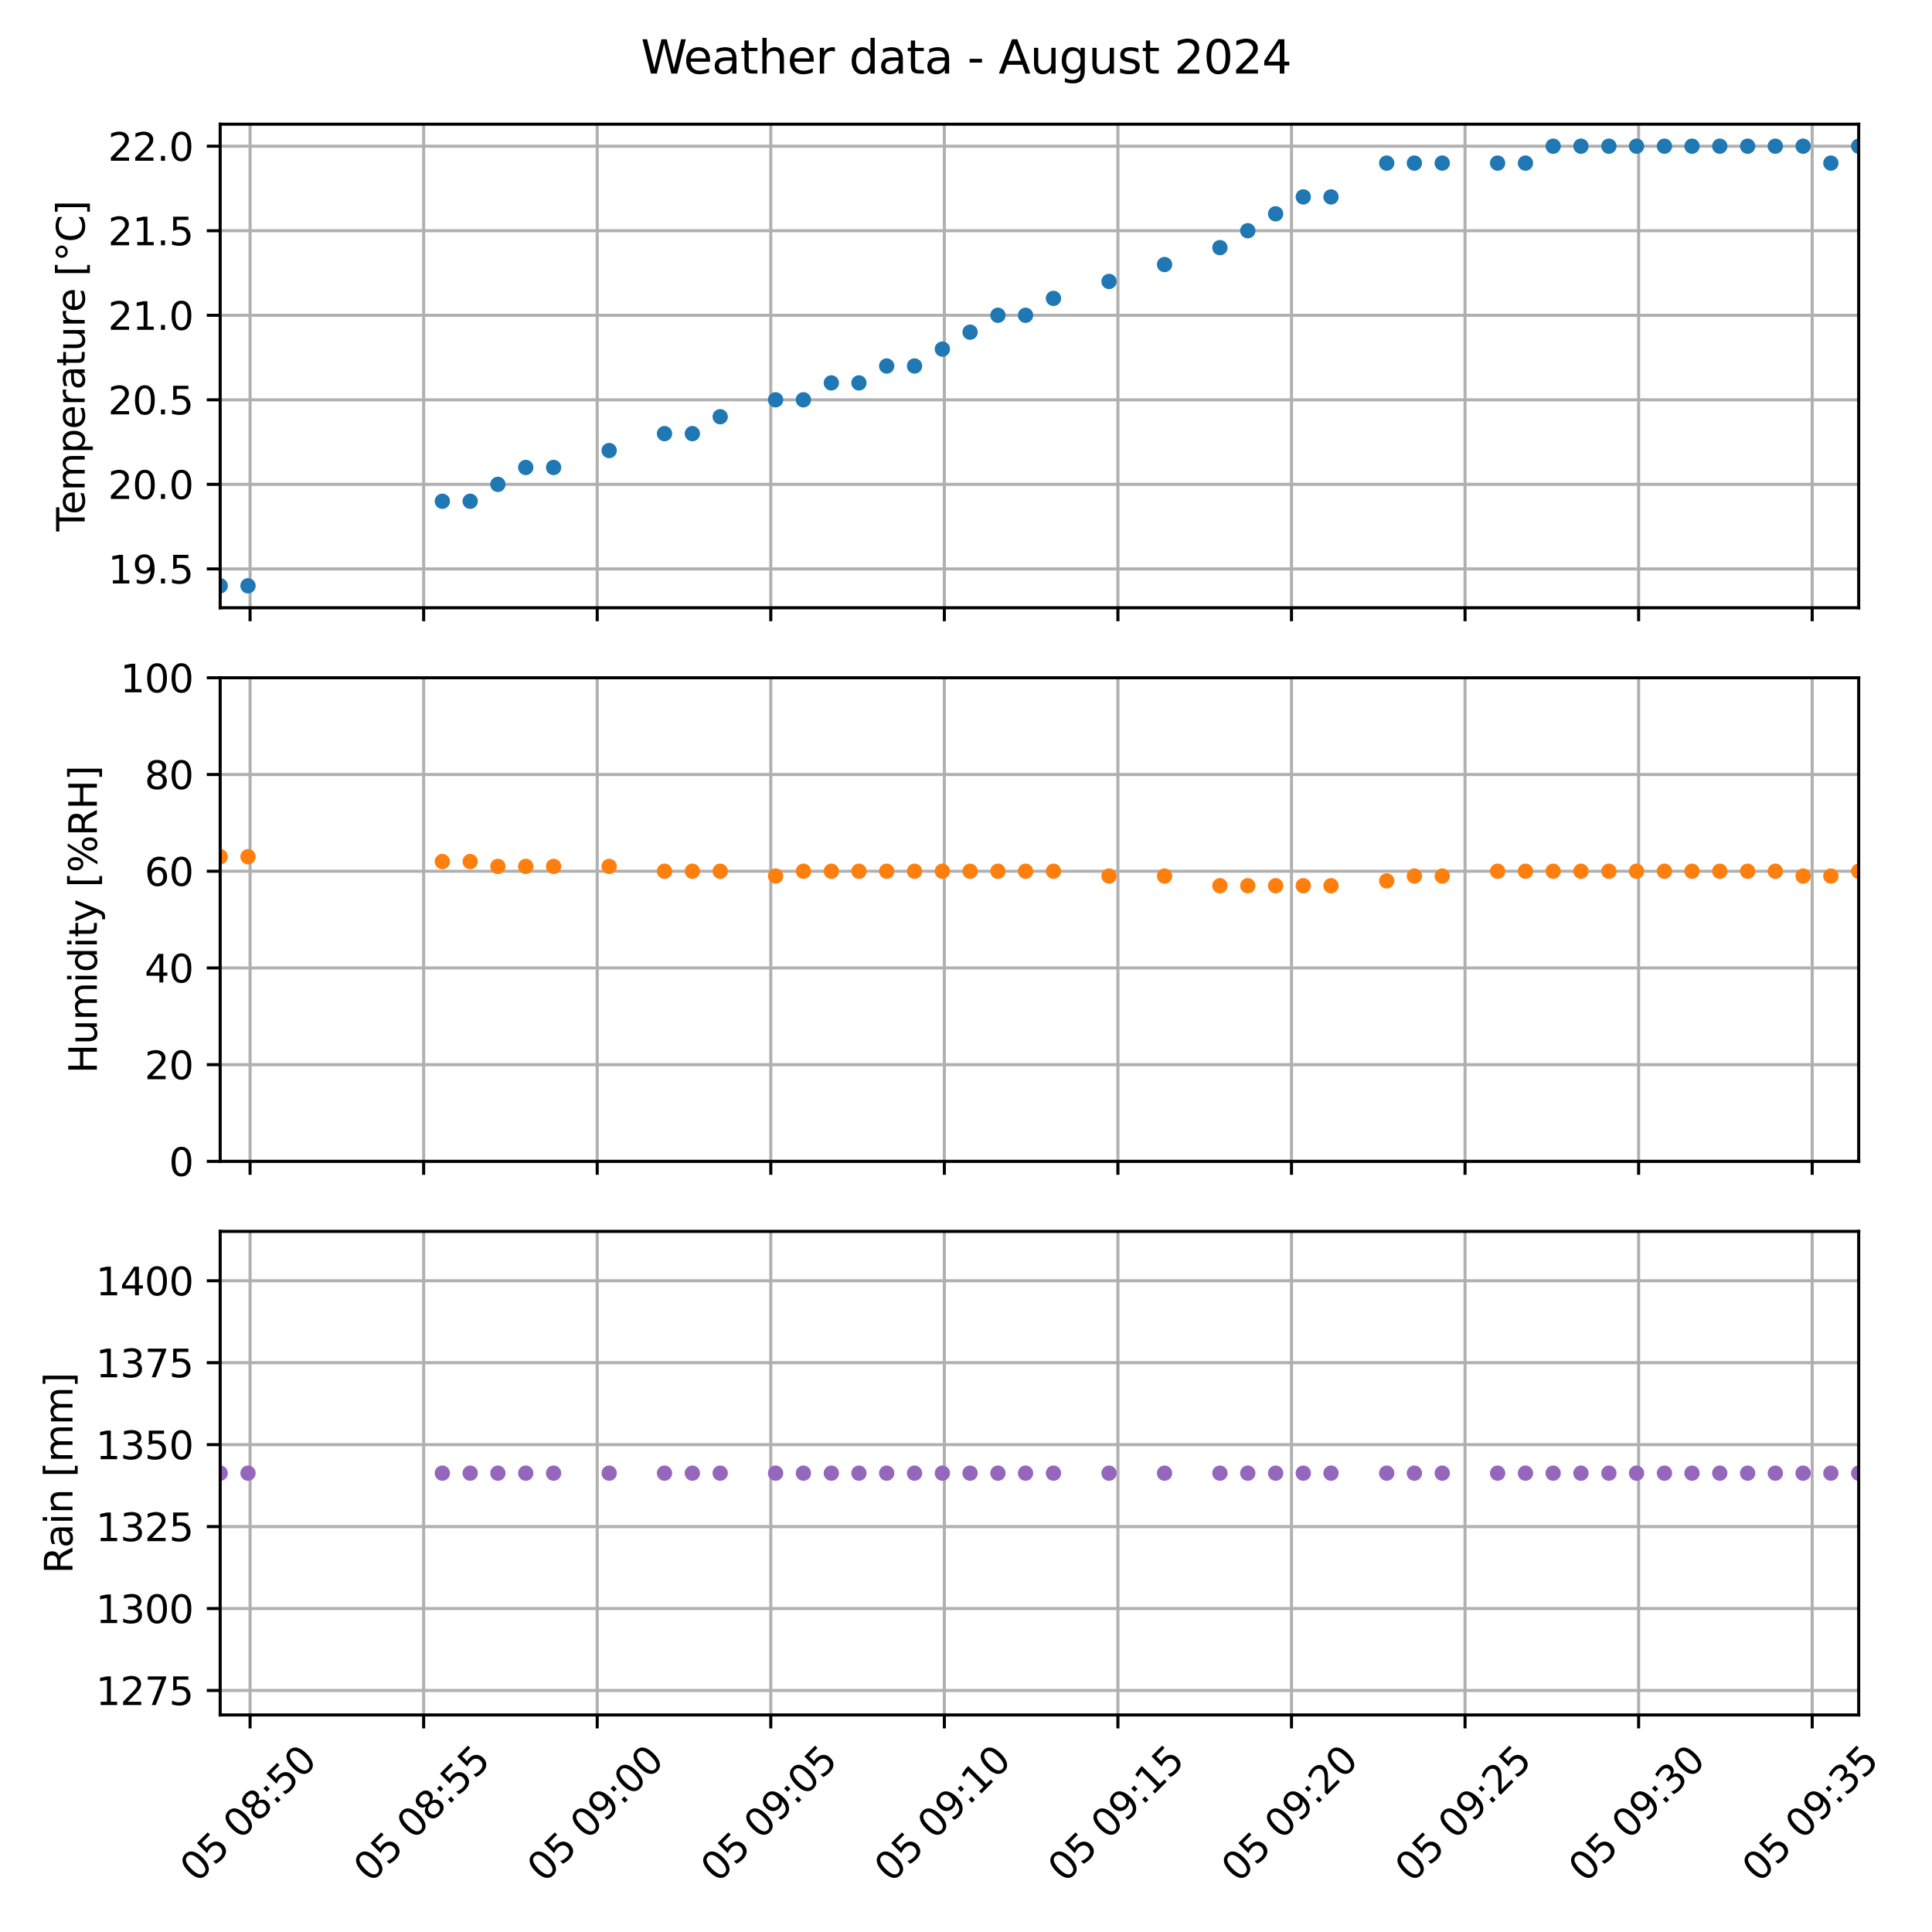 <?xml version="1.0" encoding="utf-8" standalone="no"?>
<!DOCTYPE svg PUBLIC "-//W3C//DTD SVG 1.1//EN"
  "http://www.w3.org/Graphics/SVG/1.1/DTD/svg11.dtd">
<svg xmlns:xlink="http://www.w3.org/1999/xlink" width="504pt" height="504pt" viewBox="0 0 504 504" xmlns="http://www.w3.org/2000/svg" version="1.1">
 <defs>
  <style type="text/css">*{stroke-linejoin: round; stroke-linecap: butt}</style>
 </defs>
 <g id="figure_1">
  <g id="patch_1">
   <path d="M 0 504 
L 504 504 
L 504 0 
L 0 0 
z
" style="fill: #ffffff"/>
  </g>
  <g id="axes_1">
   <g id="patch_2">
    <path d="M 57.44 158.553 
L 484.879 158.553 
L 484.879 32.4 
L 57.44 32.4 
z
" style="fill: #ffffff"/>
   </g>
   <g id="matplotlib.axis_1">
    <g id="xtick_1">
     <g id="line2d_1">
      <path d="M 65.238 158.553 
L 65.238 32.4 
" clip-path="url(#p018388a33f)" style="fill: none; stroke: #b0b0b0; stroke-width: 0.8; stroke-linecap: square"/>
     </g>
     <g id="line2d_2">
      <defs>
       <path id="m31b51c551b" d="M 0 0 
L 0 3.5 
" style="stroke: #000000; stroke-width: 0.8"/>
      </defs>
      <g>
       <use xlink:href="#m31b51c551b" x="65.238" y="158.553" style="stroke: #000000; stroke-width: 0.8"/>
      </g>
     </g>
    </g>
    <g id="xtick_2">
     <g id="line2d_3">
      <path d="M 110.517 158.553 
L 110.517 32.4 
" clip-path="url(#p018388a33f)" style="fill: none; stroke: #b0b0b0; stroke-width: 0.8; stroke-linecap: square"/>
     </g>
     <g id="line2d_4">
      <g>
       <use xlink:href="#m31b51c551b" x="110.517" y="158.553" style="stroke: #000000; stroke-width: 0.8"/>
      </g>
     </g>
    </g>
    <g id="xtick_3">
     <g id="line2d_5">
      <path d="M 155.795 158.553 
L 155.795 32.4 
" clip-path="url(#p018388a33f)" style="fill: none; stroke: #b0b0b0; stroke-width: 0.8; stroke-linecap: square"/>
     </g>
     <g id="line2d_6">
      <g>
       <use xlink:href="#m31b51c551b" x="155.795" y="158.553" style="stroke: #000000; stroke-width: 0.8"/>
      </g>
     </g>
    </g>
    <g id="xtick_4">
     <g id="line2d_7">
      <path d="M 201.073 158.553 
L 201.073 32.4 
" clip-path="url(#p018388a33f)" style="fill: none; stroke: #b0b0b0; stroke-width: 0.8; stroke-linecap: square"/>
     </g>
     <g id="line2d_8">
      <g>
       <use xlink:href="#m31b51c551b" x="201.073" y="158.553" style="stroke: #000000; stroke-width: 0.8"/>
      </g>
     </g>
    </g>
    <g id="xtick_5">
     <g id="line2d_9">
      <path d="M 246.352 158.553 
L 246.352 32.4 
" clip-path="url(#p018388a33f)" style="fill: none; stroke: #b0b0b0; stroke-width: 0.8; stroke-linecap: square"/>
     </g>
     <g id="line2d_10">
      <g>
       <use xlink:href="#m31b51c551b" x="246.352" y="158.553" style="stroke: #000000; stroke-width: 0.8"/>
      </g>
     </g>
    </g>
    <g id="xtick_6">
     <g id="line2d_11">
      <path d="M 291.63 158.553 
L 291.63 32.4 
" clip-path="url(#p018388a33f)" style="fill: none; stroke: #b0b0b0; stroke-width: 0.8; stroke-linecap: square"/>
     </g>
     <g id="line2d_12">
      <g>
       <use xlink:href="#m31b51c551b" x="291.63" y="158.553" style="stroke: #000000; stroke-width: 0.8"/>
      </g>
     </g>
    </g>
    <g id="xtick_7">
     <g id="line2d_13">
      <path d="M 336.909 158.553 
L 336.909 32.4 
" clip-path="url(#p018388a33f)" style="fill: none; stroke: #b0b0b0; stroke-width: 0.8; stroke-linecap: square"/>
     </g>
     <g id="line2d_14">
      <g>
       <use xlink:href="#m31b51c551b" x="336.909" y="158.553" style="stroke: #000000; stroke-width: 0.8"/>
      </g>
     </g>
    </g>
    <g id="xtick_8">
     <g id="line2d_15">
      <path d="M 382.187 158.553 
L 382.187 32.4 
" clip-path="url(#p018388a33f)" style="fill: none; stroke: #b0b0b0; stroke-width: 0.8; stroke-linecap: square"/>
     </g>
     <g id="line2d_16">
      <g>
       <use xlink:href="#m31b51c551b" x="382.187" y="158.553" style="stroke: #000000; stroke-width: 0.8"/>
      </g>
     </g>
    </g>
    <g id="xtick_9">
     <g id="line2d_17">
      <path d="M 427.466 158.553 
L 427.466 32.4 
" clip-path="url(#p018388a33f)" style="fill: none; stroke: #b0b0b0; stroke-width: 0.8; stroke-linecap: square"/>
     </g>
     <g id="line2d_18">
      <g>
       <use xlink:href="#m31b51c551b" x="427.466" y="158.553" style="stroke: #000000; stroke-width: 0.8"/>
      </g>
     </g>
    </g>
    <g id="xtick_10">
     <g id="line2d_19">
      <path d="M 472.744 158.553 
L 472.744 32.4 
" clip-path="url(#p018388a33f)" style="fill: none; stroke: #b0b0b0; stroke-width: 0.8; stroke-linecap: square"/>
     </g>
     <g id="line2d_20">
      <g>
       <use xlink:href="#m31b51c551b" x="472.744" y="158.553" style="stroke: #000000; stroke-width: 0.8"/>
      </g>
     </g>
    </g>
   </g>
   <g id="matplotlib.axis_2">
    <g id="ytick_1">
     <g id="line2d_21">
      <path d="M 57.44 148.408 
L 484.879 148.408 
" clip-path="url(#p018388a33f)" style="fill: none; stroke: #b0b0b0; stroke-width: 0.8; stroke-linecap: square"/>
     </g>
     <g id="line2d_22">
      <defs>
       <path id="m8619b38989" d="M 0 0 
L -3.5 0 
" style="stroke: #000000; stroke-width: 0.8"/>
      </defs>
      <g>
       <use xlink:href="#m8619b38989" x="57.44" y="148.408" style="stroke: #000000; stroke-width: 0.8"/>
      </g>
     </g>
     <g id="text_1">
      <!-- 19.5 -->
      <g transform="translate(28.174 152.207) scale(0.1 -0.1)">
       <defs>
        <path id="DejaVuSans-31" d="M 794 531 
L 1825 531 
L 1825 4091 
L 703 3866 
L 703 4441 
L 1819 4666 
L 2450 4666 
L 2450 531 
L 3481 531 
L 3481 0 
L 794 0 
L 794 531 
z
" transform="scale(0.016)"/>
        <path id="DejaVuSans-39" d="M 703 97 
L 703 672 
Q 941 559 1184 500 
Q 1428 441 1663 441 
Q 2288 441 2617 861 
Q 2947 1281 2994 2138 
Q 2813 1869 2534 1725 
Q 2256 1581 1919 1581 
Q 1219 1581 811 2004 
Q 403 2428 403 3163 
Q 403 3881 828 4315 
Q 1253 4750 1959 4750 
Q 2769 4750 3195 4129 
Q 3622 3509 3622 2328 
Q 3622 1225 3098 567 
Q 2575 -91 1691 -91 
Q 1453 -91 1209 -44 
Q 966 3 703 97 
z
M 1959 2075 
Q 2384 2075 2632 2365 
Q 2881 2656 2881 3163 
Q 2881 3666 2632 3958 
Q 2384 4250 1959 4250 
Q 1534 4250 1286 3958 
Q 1038 3666 1038 3163 
Q 1038 2656 1286 2365 
Q 1534 2075 1959 2075 
z
" transform="scale(0.016)"/>
        <path id="DejaVuSans-2e" d="M 684 794 
L 1344 794 
L 1344 0 
L 684 0 
L 684 794 
z
" transform="scale(0.016)"/>
        <path id="DejaVuSans-35" d="M 691 4666 
L 3169 4666 
L 3169 4134 
L 1269 4134 
L 1269 2991 
Q 1406 3038 1543 3061 
Q 1681 3084 1819 3084 
Q 2600 3084 3056 2656 
Q 3513 2228 3513 1497 
Q 3513 744 3044 326 
Q 2575 -91 1722 -91 
Q 1428 -91 1123 -41 
Q 819 9 494 109 
L 494 744 
Q 775 591 1075 516 
Q 1375 441 1709 441 
Q 2250 441 2565 725 
Q 2881 1009 2881 1497 
Q 2881 1984 2565 2268 
Q 2250 2553 1709 2553 
Q 1456 2553 1204 2497 
Q 953 2441 691 2322 
L 691 4666 
z
" transform="scale(0.016)"/>
       </defs>
       <use xlink:href="#DejaVuSans-31"/>
       <use xlink:href="#DejaVuSans-39" x="63.623"/>
       <use xlink:href="#DejaVuSans-2e" x="127.246"/>
       <use xlink:href="#DejaVuSans-35" x="159.033"/>
      </g>
     </g>
    </g>
    <g id="ytick_2">
     <g id="line2d_23">
      <path d="M 57.44 126.353 
L 484.879 126.353 
" clip-path="url(#p018388a33f)" style="fill: none; stroke: #b0b0b0; stroke-width: 0.8; stroke-linecap: square"/>
     </g>
     <g id="line2d_24">
      <g>
       <use xlink:href="#m8619b38989" x="57.44" y="126.353" style="stroke: #000000; stroke-width: 0.8"/>
      </g>
     </g>
     <g id="text_2">
      <!-- 20.0 -->
      <g transform="translate(28.174 130.153) scale(0.1 -0.1)">
       <defs>
        <path id="DejaVuSans-32" d="M 1228 531 
L 3431 531 
L 3431 0 
L 469 0 
L 469 531 
Q 828 903 1448 1529 
Q 2069 2156 2228 2338 
Q 2531 2678 2651 2914 
Q 2772 3150 2772 3378 
Q 2772 3750 2511 3984 
Q 2250 4219 1831 4219 
Q 1534 4219 1204 4116 
Q 875 4013 500 3803 
L 500 4441 
Q 881 4594 1212 4672 
Q 1544 4750 1819 4750 
Q 2544 4750 2975 4387 
Q 3406 4025 3406 3419 
Q 3406 3131 3298 2873 
Q 3191 2616 2906 2266 
Q 2828 2175 2409 1742 
Q 1991 1309 1228 531 
z
" transform="scale(0.016)"/>
        <path id="DejaVuSans-30" d="M 2034 4250 
Q 1547 4250 1301 3770 
Q 1056 3291 1056 2328 
Q 1056 1369 1301 889 
Q 1547 409 2034 409 
Q 2525 409 2770 889 
Q 3016 1369 3016 2328 
Q 3016 3291 2770 3770 
Q 2525 4250 2034 4250 
z
M 2034 4750 
Q 2819 4750 3233 4129 
Q 3647 3509 3647 2328 
Q 3647 1150 3233 529 
Q 2819 -91 2034 -91 
Q 1250 -91 836 529 
Q 422 1150 422 2328 
Q 422 3509 836 4129 
Q 1250 4750 2034 4750 
z
" transform="scale(0.016)"/>
       </defs>
       <use xlink:href="#DejaVuSans-32"/>
       <use xlink:href="#DejaVuSans-30" x="63.623"/>
       <use xlink:href="#DejaVuSans-2e" x="127.246"/>
       <use xlink:href="#DejaVuSans-30" x="159.033"/>
      </g>
     </g>
    </g>
    <g id="ytick_3">
     <g id="line2d_25">
      <path d="M 57.44 104.299 
L 484.879 104.299 
" clip-path="url(#p018388a33f)" style="fill: none; stroke: #b0b0b0; stroke-width: 0.8; stroke-linecap: square"/>
     </g>
     <g id="line2d_26">
      <g>
       <use xlink:href="#m8619b38989" x="57.44" y="104.299" style="stroke: #000000; stroke-width: 0.8"/>
      </g>
     </g>
     <g id="text_3">
      <!-- 20.5 -->
      <g transform="translate(28.174 108.098) scale(0.1 -0.1)">
       <use xlink:href="#DejaVuSans-32"/>
       <use xlink:href="#DejaVuSans-30" x="63.623"/>
       <use xlink:href="#DejaVuSans-2e" x="127.246"/>
       <use xlink:href="#DejaVuSans-35" x="159.033"/>
      </g>
     </g>
    </g>
    <g id="ytick_4">
     <g id="line2d_27">
      <path d="M 57.44 82.244 
L 484.879 82.244 
" clip-path="url(#p018388a33f)" style="fill: none; stroke: #b0b0b0; stroke-width: 0.8; stroke-linecap: square"/>
     </g>
     <g id="line2d_28">
      <g>
       <use xlink:href="#m8619b38989" x="57.44" y="82.244" style="stroke: #000000; stroke-width: 0.8"/>
      </g>
     </g>
     <g id="text_4">
      <!-- 21.0 -->
      <g transform="translate(28.174 86.043) scale(0.1 -0.1)">
       <use xlink:href="#DejaVuSans-32"/>
       <use xlink:href="#DejaVuSans-31" x="63.623"/>
       <use xlink:href="#DejaVuSans-2e" x="127.246"/>
       <use xlink:href="#DejaVuSans-30" x="159.033"/>
      </g>
     </g>
    </g>
    <g id="ytick_5">
     <g id="line2d_29">
      <path d="M 57.44 60.189 
L 484.879 60.189 
" clip-path="url(#p018388a33f)" style="fill: none; stroke: #b0b0b0; stroke-width: 0.8; stroke-linecap: square"/>
     </g>
     <g id="line2d_30">
      <g>
       <use xlink:href="#m8619b38989" x="57.44" y="60.189" style="stroke: #000000; stroke-width: 0.8"/>
      </g>
     </g>
     <g id="text_5">
      <!-- 21.5 -->
      <g transform="translate(28.174 63.988) scale(0.1 -0.1)">
       <use xlink:href="#DejaVuSans-32"/>
       <use xlink:href="#DejaVuSans-31" x="63.623"/>
       <use xlink:href="#DejaVuSans-2e" x="127.246"/>
       <use xlink:href="#DejaVuSans-35" x="159.033"/>
      </g>
     </g>
    </g>
    <g id="ytick_6">
     <g id="line2d_31">
      <path d="M 57.44 38.134 
L 484.879 38.134 
" clip-path="url(#p018388a33f)" style="fill: none; stroke: #b0b0b0; stroke-width: 0.8; stroke-linecap: square"/>
     </g>
     <g id="line2d_32">
      <g>
       <use xlink:href="#m8619b38989" x="57.44" y="38.134" style="stroke: #000000; stroke-width: 0.8"/>
      </g>
     </g>
     <g id="text_6">
      <!-- 22.0 -->
      <g transform="translate(28.174 41.933) scale(0.1 -0.1)">
       <use xlink:href="#DejaVuSans-32"/>
       <use xlink:href="#DejaVuSans-32" x="63.623"/>
       <use xlink:href="#DejaVuSans-2e" x="127.246"/>
       <use xlink:href="#DejaVuSans-30" x="159.033"/>
      </g>
     </g>
    </g>
    <g id="text_7">
     <!-- Temperature [°C] -->
     <g transform="translate(22.095 138.628) rotate(-90) scale(0.1 -0.1)">
      <defs>
       <path id="DejaVuSans-54" d="M -19 4666 
L 3928 4666 
L 3928 4134 
L 2272 4134 
L 2272 0 
L 1638 0 
L 1638 4134 
L -19 4134 
L -19 4666 
z
" transform="scale(0.016)"/>
       <path id="DejaVuSans-65" d="M 3597 1894 
L 3597 1613 
L 953 1613 
Q 991 1019 1311 708 
Q 1631 397 2203 397 
Q 2534 397 2845 478 
Q 3156 559 3463 722 
L 3463 178 
Q 3153 47 2828 -22 
Q 2503 -91 2169 -91 
Q 1331 -91 842 396 
Q 353 884 353 1716 
Q 353 2575 817 3079 
Q 1281 3584 2069 3584 
Q 2775 3584 3186 3129 
Q 3597 2675 3597 1894 
z
M 3022 2063 
Q 3016 2534 2758 2815 
Q 2500 3097 2075 3097 
Q 1594 3097 1305 2825 
Q 1016 2553 972 2059 
L 3022 2063 
z
" transform="scale(0.016)"/>
       <path id="DejaVuSans-6d" d="M 3328 2828 
Q 3544 3216 3844 3400 
Q 4144 3584 4550 3584 
Q 5097 3584 5394 3201 
Q 5691 2819 5691 2113 
L 5691 0 
L 5113 0 
L 5113 2094 
Q 5113 2597 4934 2840 
Q 4756 3084 4391 3084 
Q 3944 3084 3684 2787 
Q 3425 2491 3425 1978 
L 3425 0 
L 2847 0 
L 2847 2094 
Q 2847 2600 2669 2842 
Q 2491 3084 2119 3084 
Q 1678 3084 1418 2786 
Q 1159 2488 1159 1978 
L 1159 0 
L 581 0 
L 581 3500 
L 1159 3500 
L 1159 2956 
Q 1356 3278 1631 3431 
Q 1906 3584 2284 3584 
Q 2666 3584 2933 3390 
Q 3200 3197 3328 2828 
z
" transform="scale(0.016)"/>
       <path id="DejaVuSans-70" d="M 1159 525 
L 1159 -1331 
L 581 -1331 
L 581 3500 
L 1159 3500 
L 1159 2969 
Q 1341 3281 1617 3432 
Q 1894 3584 2278 3584 
Q 2916 3584 3314 3078 
Q 3713 2572 3713 1747 
Q 3713 922 3314 415 
Q 2916 -91 2278 -91 
Q 1894 -91 1617 61 
Q 1341 213 1159 525 
z
M 3116 1747 
Q 3116 2381 2855 2742 
Q 2594 3103 2138 3103 
Q 1681 3103 1420 2742 
Q 1159 2381 1159 1747 
Q 1159 1113 1420 752 
Q 1681 391 2138 391 
Q 2594 391 2855 752 
Q 3116 1113 3116 1747 
z
" transform="scale(0.016)"/>
       <path id="DejaVuSans-72" d="M 2631 2963 
Q 2534 3019 2420 3045 
Q 2306 3072 2169 3072 
Q 1681 3072 1420 2755 
Q 1159 2438 1159 1844 
L 1159 0 
L 581 0 
L 581 3500 
L 1159 3500 
L 1159 2956 
Q 1341 3275 1631 3429 
Q 1922 3584 2338 3584 
Q 2397 3584 2469 3576 
Q 2541 3569 2628 3553 
L 2631 2963 
z
" transform="scale(0.016)"/>
       <path id="DejaVuSans-61" d="M 2194 1759 
Q 1497 1759 1228 1600 
Q 959 1441 959 1056 
Q 959 750 1161 570 
Q 1363 391 1709 391 
Q 2188 391 2477 730 
Q 2766 1069 2766 1631 
L 2766 1759 
L 2194 1759 
z
M 3341 1997 
L 3341 0 
L 2766 0 
L 2766 531 
Q 2569 213 2275 61 
Q 1981 -91 1556 -91 
Q 1019 -91 701 211 
Q 384 513 384 1019 
Q 384 1609 779 1909 
Q 1175 2209 1959 2209 
L 2766 2209 
L 2766 2266 
Q 2766 2663 2505 2880 
Q 2244 3097 1772 3097 
Q 1472 3097 1187 3025 
Q 903 2953 641 2809 
L 641 3341 
Q 956 3463 1253 3523 
Q 1550 3584 1831 3584 
Q 2591 3584 2966 3190 
Q 3341 2797 3341 1997 
z
" transform="scale(0.016)"/>
       <path id="DejaVuSans-74" d="M 1172 4494 
L 1172 3500 
L 2356 3500 
L 2356 3053 
L 1172 3053 
L 1172 1153 
Q 1172 725 1289 603 
Q 1406 481 1766 481 
L 2356 481 
L 2356 0 
L 1766 0 
Q 1100 0 847 248 
Q 594 497 594 1153 
L 594 3053 
L 172 3053 
L 172 3500 
L 594 3500 
L 594 4494 
L 1172 4494 
z
" transform="scale(0.016)"/>
       <path id="DejaVuSans-75" d="M 544 1381 
L 544 3500 
L 1119 3500 
L 1119 1403 
Q 1119 906 1312 657 
Q 1506 409 1894 409 
Q 2359 409 2629 706 
Q 2900 1003 2900 1516 
L 2900 3500 
L 3475 3500 
L 3475 0 
L 2900 0 
L 2900 538 
Q 2691 219 2414 64 
Q 2138 -91 1772 -91 
Q 1169 -91 856 284 
Q 544 659 544 1381 
z
M 1991 3584 
L 1991 3584 
z
" transform="scale(0.016)"/>
       <path id="DejaVuSans-20" transform="scale(0.016)"/>
       <path id="DejaVuSans-5b" d="M 550 4863 
L 1875 4863 
L 1875 4416 
L 1125 4416 
L 1125 -397 
L 1875 -397 
L 1875 -844 
L 550 -844 
L 550 4863 
z
" transform="scale(0.016)"/>
       <path id="DejaVuSans-b0" d="M 1600 4347 
Q 1350 4347 1178 4173 
Q 1006 4000 1006 3750 
Q 1006 3503 1178 3333 
Q 1350 3163 1600 3163 
Q 1850 3163 2022 3333 
Q 2194 3503 2194 3750 
Q 2194 3997 2020 4172 
Q 1847 4347 1600 4347 
z
M 1600 4750 
Q 1800 4750 1984 4673 
Q 2169 4597 2303 4453 
Q 2447 4313 2519 4134 
Q 2591 3956 2591 3750 
Q 2591 3338 2302 3052 
Q 2013 2766 1594 2766 
Q 1172 2766 890 3047 
Q 609 3328 609 3750 
Q 609 4169 896 4459 
Q 1184 4750 1600 4750 
z
" transform="scale(0.016)"/>
       <path id="DejaVuSans-43" d="M 4122 4306 
L 4122 3641 
Q 3803 3938 3442 4084 
Q 3081 4231 2675 4231 
Q 1875 4231 1450 3742 
Q 1025 3253 1025 2328 
Q 1025 1406 1450 917 
Q 1875 428 2675 428 
Q 3081 428 3442 575 
Q 3803 722 4122 1019 
L 4122 359 
Q 3791 134 3420 21 
Q 3050 -91 2638 -91 
Q 1578 -91 968 557 
Q 359 1206 359 2328 
Q 359 3453 968 4101 
Q 1578 4750 2638 4750 
Q 3056 4750 3426 4639 
Q 3797 4528 4122 4306 
z
" transform="scale(0.016)"/>
       <path id="DejaVuSans-5d" d="M 1947 4863 
L 1947 -844 
L 622 -844 
L 622 -397 
L 1369 -397 
L 1369 4416 
L 622 4416 
L 622 4863 
L 1947 4863 
z
" transform="scale(0.016)"/>
      </defs>
      <use xlink:href="#DejaVuSans-54"/>
      <use xlink:href="#DejaVuSans-65" x="44.084"/>
      <use xlink:href="#DejaVuSans-6d" x="105.607"/>
      <use xlink:href="#DejaVuSans-70" x="203.02"/>
      <use xlink:href="#DejaVuSans-65" x="266.496"/>
      <use xlink:href="#DejaVuSans-72" x="328.02"/>
      <use xlink:href="#DejaVuSans-61" x="369.133"/>
      <use xlink:href="#DejaVuSans-74" x="430.412"/>
      <use xlink:href="#DejaVuSans-75" x="469.621"/>
      <use xlink:href="#DejaVuSans-72" x="533"/>
      <use xlink:href="#DejaVuSans-65" x="571.863"/>
      <use xlink:href="#DejaVuSans-20" x="633.387"/>
      <use xlink:href="#DejaVuSans-5b" x="665.174"/>
      <use xlink:href="#DejaVuSans-b0" x="704.188"/>
      <use xlink:href="#DejaVuSans-43" x="754.188"/>
      <use xlink:href="#DejaVuSans-5d" x="824.012"/>
     </g>
    </g>
   </g>
   <g id="line2d_33">
    <defs>
     <path id="m51709c1f4b" d="M 0 1.5 
C 0.398 1.5 0.779 1.342 1.061 1.061 
C 1.342 0.779 1.5 0.398 1.5 0 
C 1.5 -0.398 1.342 -0.779 1.061 -1.061 
C 0.779 -1.342 0.398 -1.5 0 -1.5 
C -0.398 -1.5 -0.779 -1.342 -1.061 -1.061 
C -1.342 -0.779 -1.5 -0.398 -1.5 0 
C -1.5 0.398 -1.342 0.779 -1.061 1.061 
C -0.779 1.342 -0.398 1.5 0 1.5 
z
" style="stroke: #1f77b4"/>
    </defs>
    <g clip-path="url(#p018388a33f)">
     <use xlink:href="#m51709c1f4b" x="57.44" y="152.819" style="fill: #1f77b4; stroke: #1f77b4"/>
     <use xlink:href="#m51709c1f4b" x="64.697" y="152.819" style="fill: #1f77b4; stroke: #1f77b4"/>
     <use xlink:href="#m51709c1f4b" x="115.395" y="130.764" style="fill: #1f77b4; stroke: #1f77b4"/>
     <use xlink:href="#m51709c1f4b" x="122.654" y="130.764" style="fill: #1f77b4; stroke: #1f77b4"/>
     <use xlink:href="#m51709c1f4b" x="129.884" y="126.353" style="fill: #1f77b4; stroke: #1f77b4"/>
     <use xlink:href="#m51709c1f4b" x="137.153" y="121.942" style="fill: #1f77b4; stroke: #1f77b4"/>
     <use xlink:href="#m51709c1f4b" x="144.416" y="121.942" style="fill: #1f77b4; stroke: #1f77b4"/>
     <use xlink:href="#m51709c1f4b" x="158.911" y="117.531" style="fill: #1f77b4; stroke: #1f77b4"/>
     <use xlink:href="#m51709c1f4b" x="173.351" y="113.12" style="fill: #1f77b4; stroke: #1f77b4"/>
     <use xlink:href="#m51709c1f4b" x="180.615" y="113.12" style="fill: #1f77b4; stroke: #1f77b4"/>
     <use xlink:href="#m51709c1f4b" x="187.876" y="108.71" style="fill: #1f77b4; stroke: #1f77b4"/>
     <use xlink:href="#m51709c1f4b" x="202.328" y="104.299" style="fill: #1f77b4; stroke: #1f77b4"/>
     <use xlink:href="#m51709c1f4b" x="209.583" y="104.299" style="fill: #1f77b4; stroke: #1f77b4"/>
     <use xlink:href="#m51709c1f4b" x="216.871" y="99.888" style="fill: #1f77b4; stroke: #1f77b4"/>
     <use xlink:href="#m51709c1f4b" x="224.07" y="99.888" style="fill: #1f77b4; stroke: #1f77b4"/>
     <use xlink:href="#m51709c1f4b" x="231.306" y="95.477" style="fill: #1f77b4; stroke: #1f77b4"/>
     <use xlink:href="#m51709c1f4b" x="238.577" y="95.477" style="fill: #1f77b4; stroke: #1f77b4"/>
     <use xlink:href="#m51709c1f4b" x="245.836" y="91.066" style="fill: #1f77b4; stroke: #1f77b4"/>
     <use xlink:href="#m51709c1f4b" x="253.061" y="86.655" style="fill: #1f77b4; stroke: #1f77b4"/>
     <use xlink:href="#m51709c1f4b" x="260.33" y="82.244" style="fill: #1f77b4; stroke: #1f77b4"/>
     <use xlink:href="#m51709c1f4b" x="267.534" y="82.244" style="fill: #1f77b4; stroke: #1f77b4"/>
     <use xlink:href="#m51709c1f4b" x="274.817" y="77.833" style="fill: #1f77b4; stroke: #1f77b4"/>
     <use xlink:href="#m51709c1f4b" x="289.311" y="73.422" style="fill: #1f77b4; stroke: #1f77b4"/>
     <use xlink:href="#m51709c1f4b" x="303.797" y="69.011" style="fill: #1f77b4; stroke: #1f77b4"/>
     <use xlink:href="#m51709c1f4b" x="318.24" y="64.6" style="fill: #1f77b4; stroke: #1f77b4"/>
     <use xlink:href="#m51709c1f4b" x="325.507" y="60.189" style="fill: #1f77b4; stroke: #1f77b4"/>
     <use xlink:href="#m51709c1f4b" x="332.775" y="55.778" style="fill: #1f77b4; stroke: #1f77b4"/>
     <use xlink:href="#m51709c1f4b" x="339.987" y="51.367" style="fill: #1f77b4; stroke: #1f77b4"/>
     <use xlink:href="#m51709c1f4b" x="347.217" y="51.367" style="fill: #1f77b4; stroke: #1f77b4"/>
     <use xlink:href="#m51709c1f4b" x="361.749" y="42.545" style="fill: #1f77b4; stroke: #1f77b4"/>
     <use xlink:href="#m51709c1f4b" x="368.969" y="42.545" style="fill: #1f77b4; stroke: #1f77b4"/>
     <use xlink:href="#m51709c1f4b" x="376.239" y="42.545" style="fill: #1f77b4; stroke: #1f77b4"/>
     <use xlink:href="#m51709c1f4b" x="390.68" y="42.545" style="fill: #1f77b4; stroke: #1f77b4"/>
     <use xlink:href="#m51709c1f4b" x="397.947" y="42.545" style="fill: #1f77b4; stroke: #1f77b4"/>
     <use xlink:href="#m51709c1f4b" x="405.173" y="38.134" style="fill: #1f77b4; stroke: #1f77b4"/>
     <use xlink:href="#m51709c1f4b" x="412.42" y="38.134" style="fill: #1f77b4; stroke: #1f77b4"/>
     <use xlink:href="#m51709c1f4b" x="419.712" y="38.134" style="fill: #1f77b4; stroke: #1f77b4"/>
     <use xlink:href="#m51709c1f4b" x="426.925" y="38.134" style="fill: #1f77b4; stroke: #1f77b4"/>
     <use xlink:href="#m51709c1f4b" x="434.202" y="38.134" style="fill: #1f77b4; stroke: #1f77b4"/>
     <use xlink:href="#m51709c1f4b" x="441.392" y="38.134" style="fill: #1f77b4; stroke: #1f77b4"/>
     <use xlink:href="#m51709c1f4b" x="448.639" y="38.134" style="fill: #1f77b4; stroke: #1f77b4"/>
     <use xlink:href="#m51709c1f4b" x="455.902" y="38.134" style="fill: #1f77b4; stroke: #1f77b4"/>
     <use xlink:href="#m51709c1f4b" x="463.127" y="38.134" style="fill: #1f77b4; stroke: #1f77b4"/>
     <use xlink:href="#m51709c1f4b" x="470.378" y="38.134" style="fill: #1f77b4; stroke: #1f77b4"/>
     <use xlink:href="#m51709c1f4b" x="477.617" y="42.545" style="fill: #1f77b4; stroke: #1f77b4"/>
     <use xlink:href="#m51709c1f4b" x="484.879" y="38.134" style="fill: #1f77b4; stroke: #1f77b4"/>
    </g>
   </g>
   <g id="patch_3">
    <path d="M 57.44 158.553 
L 57.44 32.4 
" style="fill: none; stroke: #000000; stroke-width: 0.8; stroke-linejoin: miter; stroke-linecap: square"/>
   </g>
   <g id="patch_4">
    <path d="M 484.879 158.553 
L 484.879 32.4 
" style="fill: none; stroke: #000000; stroke-width: 0.8; stroke-linejoin: miter; stroke-linecap: square"/>
   </g>
   <g id="patch_5">
    <path d="M 57.44 158.553 
L 484.879 158.553 
" style="fill: none; stroke: #000000; stroke-width: 0.8; stroke-linejoin: miter; stroke-linecap: square"/>
   </g>
   <g id="patch_6">
    <path d="M 57.44 32.4 
L 484.879 32.4 
" style="fill: none; stroke: #000000; stroke-width: 0.8; stroke-linejoin: miter; stroke-linecap: square"/>
   </g>
  </g>
  <g id="axes_2">
   <g id="patch_7">
    <path d="M 57.44 302.967 
L 484.879 302.967 
L 484.879 176.813 
L 57.44 176.813 
z
" style="fill: #ffffff"/>
   </g>
   <g id="matplotlib.axis_3">
    <g id="xtick_11">
     <g id="line2d_34">
      <path d="M 65.238 302.967 
L 65.238 176.813 
" clip-path="url(#p4be8089a53)" style="fill: none; stroke: #b0b0b0; stroke-width: 0.8; stroke-linecap: square"/>
     </g>
     <g id="line2d_35">
      <g>
       <use xlink:href="#m31b51c551b" x="65.238" y="302.967" style="stroke: #000000; stroke-width: 0.8"/>
      </g>
     </g>
    </g>
    <g id="xtick_12">
     <g id="line2d_36">
      <path d="M 110.517 302.967 
L 110.517 176.813 
" clip-path="url(#p4be8089a53)" style="fill: none; stroke: #b0b0b0; stroke-width: 0.8; stroke-linecap: square"/>
     </g>
     <g id="line2d_37">
      <g>
       <use xlink:href="#m31b51c551b" x="110.517" y="302.967" style="stroke: #000000; stroke-width: 0.8"/>
      </g>
     </g>
    </g>
    <g id="xtick_13">
     <g id="line2d_38">
      <path d="M 155.795 302.967 
L 155.795 176.813 
" clip-path="url(#p4be8089a53)" style="fill: none; stroke: #b0b0b0; stroke-width: 0.8; stroke-linecap: square"/>
     </g>
     <g id="line2d_39">
      <g>
       <use xlink:href="#m31b51c551b" x="155.795" y="302.967" style="stroke: #000000; stroke-width: 0.8"/>
      </g>
     </g>
    </g>
    <g id="xtick_14">
     <g id="line2d_40">
      <path d="M 201.073 302.967 
L 201.073 176.813 
" clip-path="url(#p4be8089a53)" style="fill: none; stroke: #b0b0b0; stroke-width: 0.8; stroke-linecap: square"/>
     </g>
     <g id="line2d_41">
      <g>
       <use xlink:href="#m31b51c551b" x="201.073" y="302.967" style="stroke: #000000; stroke-width: 0.8"/>
      </g>
     </g>
    </g>
    <g id="xtick_15">
     <g id="line2d_42">
      <path d="M 246.352 302.967 
L 246.352 176.813 
" clip-path="url(#p4be8089a53)" style="fill: none; stroke: #b0b0b0; stroke-width: 0.8; stroke-linecap: square"/>
     </g>
     <g id="line2d_43">
      <g>
       <use xlink:href="#m31b51c551b" x="246.352" y="302.967" style="stroke: #000000; stroke-width: 0.8"/>
      </g>
     </g>
    </g>
    <g id="xtick_16">
     <g id="line2d_44">
      <path d="M 291.63 302.967 
L 291.63 176.813 
" clip-path="url(#p4be8089a53)" style="fill: none; stroke: #b0b0b0; stroke-width: 0.8; stroke-linecap: square"/>
     </g>
     <g id="line2d_45">
      <g>
       <use xlink:href="#m31b51c551b" x="291.63" y="302.967" style="stroke: #000000; stroke-width: 0.8"/>
      </g>
     </g>
    </g>
    <g id="xtick_17">
     <g id="line2d_46">
      <path d="M 336.909 302.967 
L 336.909 176.813 
" clip-path="url(#p4be8089a53)" style="fill: none; stroke: #b0b0b0; stroke-width: 0.8; stroke-linecap: square"/>
     </g>
     <g id="line2d_47">
      <g>
       <use xlink:href="#m31b51c551b" x="336.909" y="302.967" style="stroke: #000000; stroke-width: 0.8"/>
      </g>
     </g>
    </g>
    <g id="xtick_18">
     <g id="line2d_48">
      <path d="M 382.187 302.967 
L 382.187 176.813 
" clip-path="url(#p4be8089a53)" style="fill: none; stroke: #b0b0b0; stroke-width: 0.8; stroke-linecap: square"/>
     </g>
     <g id="line2d_49">
      <g>
       <use xlink:href="#m31b51c551b" x="382.187" y="302.967" style="stroke: #000000; stroke-width: 0.8"/>
      </g>
     </g>
    </g>
    <g id="xtick_19">
     <g id="line2d_50">
      <path d="M 427.466 302.967 
L 427.466 176.813 
" clip-path="url(#p4be8089a53)" style="fill: none; stroke: #b0b0b0; stroke-width: 0.8; stroke-linecap: square"/>
     </g>
     <g id="line2d_51">
      <g>
       <use xlink:href="#m31b51c551b" x="427.466" y="302.967" style="stroke: #000000; stroke-width: 0.8"/>
      </g>
     </g>
    </g>
    <g id="xtick_20">
     <g id="line2d_52">
      <path d="M 472.744 302.967 
L 472.744 176.813 
" clip-path="url(#p4be8089a53)" style="fill: none; stroke: #b0b0b0; stroke-width: 0.8; stroke-linecap: square"/>
     </g>
     <g id="line2d_53">
      <g>
       <use xlink:href="#m31b51c551b" x="472.744" y="302.967" style="stroke: #000000; stroke-width: 0.8"/>
      </g>
     </g>
    </g>
   </g>
   <g id="matplotlib.axis_4">
    <g id="ytick_7">
     <g id="line2d_54">
      <path d="M 57.44 302.967 
L 484.879 302.967 
" clip-path="url(#p4be8089a53)" style="fill: none; stroke: #b0b0b0; stroke-width: 0.8; stroke-linecap: square"/>
     </g>
     <g id="line2d_55">
      <g>
       <use xlink:href="#m8619b38989" x="57.44" y="302.967" style="stroke: #000000; stroke-width: 0.8"/>
      </g>
     </g>
     <g id="text_8">
      <!-- 0 -->
      <g transform="translate(44.078 306.766) scale(0.1 -0.1)">
       <use xlink:href="#DejaVuSans-30"/>
      </g>
     </g>
    </g>
    <g id="ytick_8">
     <g id="line2d_56">
      <path d="M 57.44 277.736 
L 484.879 277.736 
" clip-path="url(#p4be8089a53)" style="fill: none; stroke: #b0b0b0; stroke-width: 0.8; stroke-linecap: square"/>
     </g>
     <g id="line2d_57">
      <g>
       <use xlink:href="#m8619b38989" x="57.44" y="277.736" style="stroke: #000000; stroke-width: 0.8"/>
      </g>
     </g>
     <g id="text_9">
      <!-- 20 -->
      <g transform="translate(37.715 281.535) scale(0.1 -0.1)">
       <use xlink:href="#DejaVuSans-32"/>
       <use xlink:href="#DejaVuSans-30" x="63.623"/>
      </g>
     </g>
    </g>
    <g id="ytick_9">
     <g id="line2d_58">
      <path d="M 57.44 252.505 
L 484.879 252.505 
" clip-path="url(#p4be8089a53)" style="fill: none; stroke: #b0b0b0; stroke-width: 0.8; stroke-linecap: square"/>
     </g>
     <g id="line2d_59">
      <g>
       <use xlink:href="#m8619b38989" x="57.44" y="252.505" style="stroke: #000000; stroke-width: 0.8"/>
      </g>
     </g>
     <g id="text_10">
      <!-- 40 -->
      <g transform="translate(37.715 256.304) scale(0.1 -0.1)">
       <defs>
        <path id="DejaVuSans-34" d="M 2419 4116 
L 825 1625 
L 2419 1625 
L 2419 4116 
z
M 2253 4666 
L 3047 4666 
L 3047 1625 
L 3713 1625 
L 3713 1100 
L 3047 1100 
L 3047 0 
L 2419 0 
L 2419 1100 
L 313 1100 
L 313 1709 
L 2253 4666 
z
" transform="scale(0.016)"/>
       </defs>
       <use xlink:href="#DejaVuSans-34"/>
       <use xlink:href="#DejaVuSans-30" x="63.623"/>
      </g>
     </g>
    </g>
    <g id="ytick_10">
     <g id="line2d_60">
      <path d="M 57.44 227.275 
L 484.879 227.275 
" clip-path="url(#p4be8089a53)" style="fill: none; stroke: #b0b0b0; stroke-width: 0.8; stroke-linecap: square"/>
     </g>
     <g id="line2d_61">
      <g>
       <use xlink:href="#m8619b38989" x="57.44" y="227.275" style="stroke: #000000; stroke-width: 0.8"/>
      </g>
     </g>
     <g id="text_11">
      <!-- 60 -->
      <g transform="translate(37.715 231.074) scale(0.1 -0.1)">
       <defs>
        <path id="DejaVuSans-36" d="M 2113 2584 
Q 1688 2584 1439 2293 
Q 1191 2003 1191 1497 
Q 1191 994 1439 701 
Q 1688 409 2113 409 
Q 2538 409 2786 701 
Q 3034 994 3034 1497 
Q 3034 2003 2786 2293 
Q 2538 2584 2113 2584 
z
M 3366 4563 
L 3366 3988 
Q 3128 4100 2886 4159 
Q 2644 4219 2406 4219 
Q 1781 4219 1451 3797 
Q 1122 3375 1075 2522 
Q 1259 2794 1537 2939 
Q 1816 3084 2150 3084 
Q 2853 3084 3261 2657 
Q 3669 2231 3669 1497 
Q 3669 778 3244 343 
Q 2819 -91 2113 -91 
Q 1303 -91 875 529 
Q 447 1150 447 2328 
Q 447 3434 972 4092 
Q 1497 4750 2381 4750 
Q 2619 4750 2861 4703 
Q 3103 4656 3366 4563 
z
" transform="scale(0.016)"/>
       </defs>
       <use xlink:href="#DejaVuSans-36"/>
       <use xlink:href="#DejaVuSans-30" x="63.623"/>
      </g>
     </g>
    </g>
    <g id="ytick_11">
     <g id="line2d_62">
      <path d="M 57.44 202.044 
L 484.879 202.044 
" clip-path="url(#p4be8089a53)" style="fill: none; stroke: #b0b0b0; stroke-width: 0.8; stroke-linecap: square"/>
     </g>
     <g id="line2d_63">
      <g>
       <use xlink:href="#m8619b38989" x="57.44" y="202.044" style="stroke: #000000; stroke-width: 0.8"/>
      </g>
     </g>
     <g id="text_12">
      <!-- 80 -->
      <g transform="translate(37.715 205.843) scale(0.1 -0.1)">
       <defs>
        <path id="DejaVuSans-38" d="M 2034 2216 
Q 1584 2216 1326 1975 
Q 1069 1734 1069 1313 
Q 1069 891 1326 650 
Q 1584 409 2034 409 
Q 2484 409 2743 651 
Q 3003 894 3003 1313 
Q 3003 1734 2745 1975 
Q 2488 2216 2034 2216 
z
M 1403 2484 
Q 997 2584 770 2862 
Q 544 3141 544 3541 
Q 544 4100 942 4425 
Q 1341 4750 2034 4750 
Q 2731 4750 3128 4425 
Q 3525 4100 3525 3541 
Q 3525 3141 3298 2862 
Q 3072 2584 2669 2484 
Q 3125 2378 3379 2068 
Q 3634 1759 3634 1313 
Q 3634 634 3220 271 
Q 2806 -91 2034 -91 
Q 1263 -91 848 271 
Q 434 634 434 1313 
Q 434 1759 690 2068 
Q 947 2378 1403 2484 
z
M 1172 3481 
Q 1172 3119 1398 2916 
Q 1625 2713 2034 2713 
Q 2441 2713 2670 2916 
Q 2900 3119 2900 3481 
Q 2900 3844 2670 4047 
Q 2441 4250 2034 4250 
Q 1625 4250 1398 4047 
Q 1172 3844 1172 3481 
z
" transform="scale(0.016)"/>
       </defs>
       <use xlink:href="#DejaVuSans-38"/>
       <use xlink:href="#DejaVuSans-30" x="63.623"/>
      </g>
     </g>
    </g>
    <g id="ytick_12">
     <g id="line2d_64">
      <path d="M 57.44 176.813 
L 484.879 176.813 
" clip-path="url(#p4be8089a53)" style="fill: none; stroke: #b0b0b0; stroke-width: 0.8; stroke-linecap: square"/>
     </g>
     <g id="line2d_65">
      <g>
       <use xlink:href="#m8619b38989" x="57.44" y="176.813" style="stroke: #000000; stroke-width: 0.8"/>
      </g>
     </g>
     <g id="text_13">
      <!-- 100 -->
      <g transform="translate(31.352 180.612) scale(0.1 -0.1)">
       <use xlink:href="#DejaVuSans-31"/>
       <use xlink:href="#DejaVuSans-30" x="63.623"/>
       <use xlink:href="#DejaVuSans-30" x="127.246"/>
      </g>
     </g>
    </g>
    <g id="text_14">
     <!-- Humidity [%RH] -->
     <g transform="translate(25.273 280.037) rotate(-90) scale(0.1 -0.1)">
      <defs>
       <path id="DejaVuSans-48" d="M 628 4666 
L 1259 4666 
L 1259 2753 
L 3553 2753 
L 3553 4666 
L 4184 4666 
L 4184 0 
L 3553 0 
L 3553 2222 
L 1259 2222 
L 1259 0 
L 628 0 
L 628 4666 
z
" transform="scale(0.016)"/>
       <path id="DejaVuSans-69" d="M 603 3500 
L 1178 3500 
L 1178 0 
L 603 0 
L 603 3500 
z
M 603 4863 
L 1178 4863 
L 1178 4134 
L 603 4134 
L 603 4863 
z
" transform="scale(0.016)"/>
       <path id="DejaVuSans-64" d="M 2906 2969 
L 2906 4863 
L 3481 4863 
L 3481 0 
L 2906 0 
L 2906 525 
Q 2725 213 2448 61 
Q 2172 -91 1784 -91 
Q 1150 -91 751 415 
Q 353 922 353 1747 
Q 353 2572 751 3078 
Q 1150 3584 1784 3584 
Q 2172 3584 2448 3432 
Q 2725 3281 2906 2969 
z
M 947 1747 
Q 947 1113 1208 752 
Q 1469 391 1925 391 
Q 2381 391 2643 752 
Q 2906 1113 2906 1747 
Q 2906 2381 2643 2742 
Q 2381 3103 1925 3103 
Q 1469 3103 1208 2742 
Q 947 2381 947 1747 
z
" transform="scale(0.016)"/>
       <path id="DejaVuSans-79" d="M 2059 -325 
Q 1816 -950 1584 -1140 
Q 1353 -1331 966 -1331 
L 506 -1331 
L 506 -850 
L 844 -850 
Q 1081 -850 1212 -737 
Q 1344 -625 1503 -206 
L 1606 56 
L 191 3500 
L 800 3500 
L 1894 763 
L 2988 3500 
L 3597 3500 
L 2059 -325 
z
" transform="scale(0.016)"/>
       <path id="DejaVuSans-25" d="M 4653 2053 
Q 4381 2053 4226 1822 
Q 4072 1591 4072 1178 
Q 4072 772 4226 539 
Q 4381 306 4653 306 
Q 4919 306 5073 539 
Q 5228 772 5228 1178 
Q 5228 1588 5073 1820 
Q 4919 2053 4653 2053 
z
M 4653 2450 
Q 5147 2450 5437 2106 
Q 5728 1763 5728 1178 
Q 5728 594 5436 251 
Q 5144 -91 4653 -91 
Q 4153 -91 3862 251 
Q 3572 594 3572 1178 
Q 3572 1766 3864 2108 
Q 4156 2450 4653 2450 
z
M 1428 4353 
Q 1159 4353 1004 4120 
Q 850 3888 850 3481 
Q 850 3069 1003 2837 
Q 1156 2606 1428 2606 
Q 1700 2606 1854 2837 
Q 2009 3069 2009 3481 
Q 2009 3884 1853 4118 
Q 1697 4353 1428 4353 
z
M 4250 4750 
L 4750 4750 
L 1831 -91 
L 1331 -91 
L 4250 4750 
z
M 1428 4750 
Q 1922 4750 2215 4408 
Q 2509 4066 2509 3481 
Q 2509 2891 2217 2550 
Q 1925 2209 1428 2209 
Q 931 2209 642 2551 
Q 353 2894 353 3481 
Q 353 4063 643 4406 
Q 934 4750 1428 4750 
z
" transform="scale(0.016)"/>
       <path id="DejaVuSans-52" d="M 2841 2188 
Q 3044 2119 3236 1894 
Q 3428 1669 3622 1275 
L 4263 0 
L 3584 0 
L 2988 1197 
Q 2756 1666 2539 1819 
Q 2322 1972 1947 1972 
L 1259 1972 
L 1259 0 
L 628 0 
L 628 4666 
L 2053 4666 
Q 2853 4666 3247 4331 
Q 3641 3997 3641 3322 
Q 3641 2881 3436 2590 
Q 3231 2300 2841 2188 
z
M 1259 4147 
L 1259 2491 
L 2053 2491 
Q 2509 2491 2742 2702 
Q 2975 2913 2975 3322 
Q 2975 3731 2742 3939 
Q 2509 4147 2053 4147 
L 1259 4147 
z
" transform="scale(0.016)"/>
      </defs>
      <use xlink:href="#DejaVuSans-48"/>
      <use xlink:href="#DejaVuSans-75" x="75.195"/>
      <use xlink:href="#DejaVuSans-6d" x="138.574"/>
      <use xlink:href="#DejaVuSans-69" x="235.986"/>
      <use xlink:href="#DejaVuSans-64" x="263.77"/>
      <use xlink:href="#DejaVuSans-69" x="327.246"/>
      <use xlink:href="#DejaVuSans-74" x="355.029"/>
      <use xlink:href="#DejaVuSans-79" x="394.238"/>
      <use xlink:href="#DejaVuSans-20" x="453.418"/>
      <use xlink:href="#DejaVuSans-5b" x="485.205"/>
      <use xlink:href="#DejaVuSans-25" x="524.219"/>
      <use xlink:href="#DejaVuSans-52" x="619.238"/>
      <use xlink:href="#DejaVuSans-48" x="688.721"/>
      <use xlink:href="#DejaVuSans-5d" x="763.916"/>
     </g>
    </g>
   </g>
   <g id="line2d_66">
    <defs>
     <path id="me17d224373" d="M 0 1.5 
C 0.398 1.5 0.779 1.342 1.061 1.061 
C 1.342 0.779 1.5 0.398 1.5 0 
C 1.5 -0.398 1.342 -0.779 1.061 -1.061 
C 0.779 -1.342 0.398 -1.5 0 -1.5 
C -0.398 -1.5 -0.779 -1.342 -1.061 -1.061 
C -1.342 -0.779 -1.5 -0.398 -1.5 0 
C -1.5 0.398 -1.342 0.779 -1.061 1.061 
C -0.779 1.342 -0.398 1.5 0 1.5 
z
" style="stroke: #ff7f0e"/>
    </defs>
    <g clip-path="url(#p4be8089a53)">
     <use xlink:href="#me17d224373" x="57.44" y="223.49" style="fill: #ff7f0e; stroke: #ff7f0e"/>
     <use xlink:href="#me17d224373" x="64.697" y="223.49" style="fill: #ff7f0e; stroke: #ff7f0e"/>
     <use xlink:href="#me17d224373" x="115.395" y="224.752" style="fill: #ff7f0e; stroke: #ff7f0e"/>
     <use xlink:href="#me17d224373" x="122.654" y="224.752" style="fill: #ff7f0e; stroke: #ff7f0e"/>
     <use xlink:href="#me17d224373" x="129.884" y="226.013" style="fill: #ff7f0e; stroke: #ff7f0e"/>
     <use xlink:href="#me17d224373" x="137.153" y="226.013" style="fill: #ff7f0e; stroke: #ff7f0e"/>
     <use xlink:href="#me17d224373" x="144.416" y="226.013" style="fill: #ff7f0e; stroke: #ff7f0e"/>
     <use xlink:href="#me17d224373" x="158.911" y="226.013" style="fill: #ff7f0e; stroke: #ff7f0e"/>
     <use xlink:href="#me17d224373" x="173.351" y="227.275" style="fill: #ff7f0e; stroke: #ff7f0e"/>
     <use xlink:href="#me17d224373" x="180.615" y="227.275" style="fill: #ff7f0e; stroke: #ff7f0e"/>
     <use xlink:href="#me17d224373" x="187.876" y="227.275" style="fill: #ff7f0e; stroke: #ff7f0e"/>
     <use xlink:href="#me17d224373" x="202.328" y="228.536" style="fill: #ff7f0e; stroke: #ff7f0e"/>
     <use xlink:href="#me17d224373" x="209.583" y="227.275" style="fill: #ff7f0e; stroke: #ff7f0e"/>
     <use xlink:href="#me17d224373" x="216.871" y="227.275" style="fill: #ff7f0e; stroke: #ff7f0e"/>
     <use xlink:href="#me17d224373" x="224.07" y="227.275" style="fill: #ff7f0e; stroke: #ff7f0e"/>
     <use xlink:href="#me17d224373" x="231.306" y="227.275" style="fill: #ff7f0e; stroke: #ff7f0e"/>
     <use xlink:href="#me17d224373" x="238.577" y="227.275" style="fill: #ff7f0e; stroke: #ff7f0e"/>
     <use xlink:href="#me17d224373" x="245.836" y="227.275" style="fill: #ff7f0e; stroke: #ff7f0e"/>
     <use xlink:href="#me17d224373" x="253.061" y="227.275" style="fill: #ff7f0e; stroke: #ff7f0e"/>
     <use xlink:href="#me17d224373" x="260.33" y="227.275" style="fill: #ff7f0e; stroke: #ff7f0e"/>
     <use xlink:href="#me17d224373" x="267.534" y="227.275" style="fill: #ff7f0e; stroke: #ff7f0e"/>
     <use xlink:href="#me17d224373" x="274.817" y="227.275" style="fill: #ff7f0e; stroke: #ff7f0e"/>
     <use xlink:href="#me17d224373" x="289.311" y="228.536" style="fill: #ff7f0e; stroke: #ff7f0e"/>
     <use xlink:href="#me17d224373" x="303.797" y="228.536" style="fill: #ff7f0e; stroke: #ff7f0e"/>
     <use xlink:href="#me17d224373" x="318.24" y="231.059" style="fill: #ff7f0e; stroke: #ff7f0e"/>
     <use xlink:href="#me17d224373" x="325.507" y="231.059" style="fill: #ff7f0e; stroke: #ff7f0e"/>
     <use xlink:href="#me17d224373" x="332.775" y="231.059" style="fill: #ff7f0e; stroke: #ff7f0e"/>
     <use xlink:href="#me17d224373" x="339.987" y="231.059" style="fill: #ff7f0e; stroke: #ff7f0e"/>
     <use xlink:href="#me17d224373" x="347.217" y="231.059" style="fill: #ff7f0e; stroke: #ff7f0e"/>
     <use xlink:href="#me17d224373" x="361.749" y="229.798" style="fill: #ff7f0e; stroke: #ff7f0e"/>
     <use xlink:href="#me17d224373" x="368.969" y="228.536" style="fill: #ff7f0e; stroke: #ff7f0e"/>
     <use xlink:href="#me17d224373" x="376.239" y="228.536" style="fill: #ff7f0e; stroke: #ff7f0e"/>
     <use xlink:href="#me17d224373" x="390.68" y="227.275" style="fill: #ff7f0e; stroke: #ff7f0e"/>
     <use xlink:href="#me17d224373" x="397.947" y="227.275" style="fill: #ff7f0e; stroke: #ff7f0e"/>
     <use xlink:href="#me17d224373" x="405.173" y="227.275" style="fill: #ff7f0e; stroke: #ff7f0e"/>
     <use xlink:href="#me17d224373" x="412.42" y="227.275" style="fill: #ff7f0e; stroke: #ff7f0e"/>
     <use xlink:href="#me17d224373" x="419.712" y="227.275" style="fill: #ff7f0e; stroke: #ff7f0e"/>
     <use xlink:href="#me17d224373" x="426.925" y="227.275" style="fill: #ff7f0e; stroke: #ff7f0e"/>
     <use xlink:href="#me17d224373" x="434.202" y="227.275" style="fill: #ff7f0e; stroke: #ff7f0e"/>
     <use xlink:href="#me17d224373" x="441.392" y="227.275" style="fill: #ff7f0e; stroke: #ff7f0e"/>
     <use xlink:href="#me17d224373" x="448.639" y="227.275" style="fill: #ff7f0e; stroke: #ff7f0e"/>
     <use xlink:href="#me17d224373" x="455.902" y="227.275" style="fill: #ff7f0e; stroke: #ff7f0e"/>
     <use xlink:href="#me17d224373" x="463.127" y="227.275" style="fill: #ff7f0e; stroke: #ff7f0e"/>
     <use xlink:href="#me17d224373" x="470.378" y="228.536" style="fill: #ff7f0e; stroke: #ff7f0e"/>
     <use xlink:href="#me17d224373" x="477.617" y="228.536" style="fill: #ff7f0e; stroke: #ff7f0e"/>
     <use xlink:href="#me17d224373" x="484.879" y="227.275" style="fill: #ff7f0e; stroke: #ff7f0e"/>
    </g>
   </g>
   <g id="patch_8">
    <path d="M 57.44 302.967 
L 57.44 176.813 
" style="fill: none; stroke: #000000; stroke-width: 0.8; stroke-linejoin: miter; stroke-linecap: square"/>
   </g>
   <g id="patch_9">
    <path d="M 484.879 302.967 
L 484.879 176.813 
" style="fill: none; stroke: #000000; stroke-width: 0.8; stroke-linejoin: miter; stroke-linecap: square"/>
   </g>
   <g id="patch_10">
    <path d="M 57.44 302.967 
L 484.879 302.967 
" style="fill: none; stroke: #000000; stroke-width: 0.8; stroke-linejoin: miter; stroke-linecap: square"/>
   </g>
   <g id="patch_11">
    <path d="M 57.44 176.813 
L 484.879 176.813 
" style="fill: none; stroke: #000000; stroke-width: 0.8; stroke-linejoin: miter; stroke-linecap: square"/>
   </g>
  </g>
  <g id="axes_3">
   <g id="patch_12">
    <path d="M 57.44 447.38 
L 484.879 447.38 
L 484.879 321.227 
L 57.44 321.227 
z
" style="fill: #ffffff"/>
   </g>
   <g id="matplotlib.axis_5">
    <g id="xtick_21">
     <g id="line2d_67">
      <path d="M 65.238 447.38 
L 65.238 321.227 
" clip-path="url(#p2211010935)" style="fill: none; stroke: #b0b0b0; stroke-width: 0.8; stroke-linecap: square"/>
     </g>
     <g id="line2d_68">
      <g>
       <use xlink:href="#m31b51c551b" x="65.238" y="447.38" style="stroke: #000000; stroke-width: 0.8"/>
      </g>
     </g>
     <g id="text_15">
      <!-- 05 08:50 -->
      <g transform="translate(51.378 491.376) rotate(-45) scale(0.1 -0.1)">
       <defs>
        <path id="DejaVuSans-3a" d="M 750 794 
L 1409 794 
L 1409 0 
L 750 0 
L 750 794 
z
M 750 3309 
L 1409 3309 
L 1409 2516 
L 750 2516 
L 750 3309 
z
" transform="scale(0.016)"/>
       </defs>
       <use xlink:href="#DejaVuSans-30"/>
       <use xlink:href="#DejaVuSans-35" x="63.623"/>
       <use xlink:href="#DejaVuSans-20" x="127.246"/>
       <use xlink:href="#DejaVuSans-30" x="159.033"/>
       <use xlink:href="#DejaVuSans-38" x="222.656"/>
       <use xlink:href="#DejaVuSans-3a" x="286.279"/>
       <use xlink:href="#DejaVuSans-35" x="319.971"/>
       <use xlink:href="#DejaVuSans-30" x="383.594"/>
      </g>
     </g>
    </g>
    <g id="xtick_22">
     <g id="line2d_69">
      <path d="M 110.517 447.38 
L 110.517 321.227 
" clip-path="url(#p2211010935)" style="fill: none; stroke: #b0b0b0; stroke-width: 0.8; stroke-linecap: square"/>
     </g>
     <g id="line2d_70">
      <g>
       <use xlink:href="#m31b51c551b" x="110.517" y="447.38" style="stroke: #000000; stroke-width: 0.8"/>
      </g>
     </g>
     <g id="text_16">
      <!-- 05 08:55 -->
      <g transform="translate(96.656 491.376) rotate(-45) scale(0.1 -0.1)">
       <use xlink:href="#DejaVuSans-30"/>
       <use xlink:href="#DejaVuSans-35" x="63.623"/>
       <use xlink:href="#DejaVuSans-20" x="127.246"/>
       <use xlink:href="#DejaVuSans-30" x="159.033"/>
       <use xlink:href="#DejaVuSans-38" x="222.656"/>
       <use xlink:href="#DejaVuSans-3a" x="286.279"/>
       <use xlink:href="#DejaVuSans-35" x="319.971"/>
       <use xlink:href="#DejaVuSans-35" x="383.594"/>
      </g>
     </g>
    </g>
    <g id="xtick_23">
     <g id="line2d_71">
      <path d="M 155.795 447.38 
L 155.795 321.227 
" clip-path="url(#p2211010935)" style="fill: none; stroke: #b0b0b0; stroke-width: 0.8; stroke-linecap: square"/>
     </g>
     <g id="line2d_72">
      <g>
       <use xlink:href="#m31b51c551b" x="155.795" y="447.38" style="stroke: #000000; stroke-width: 0.8"/>
      </g>
     </g>
     <g id="text_17">
      <!-- 05 09:00 -->
      <g transform="translate(141.935 491.376) rotate(-45) scale(0.1 -0.1)">
       <use xlink:href="#DejaVuSans-30"/>
       <use xlink:href="#DejaVuSans-35" x="63.623"/>
       <use xlink:href="#DejaVuSans-20" x="127.246"/>
       <use xlink:href="#DejaVuSans-30" x="159.033"/>
       <use xlink:href="#DejaVuSans-39" x="222.656"/>
       <use xlink:href="#DejaVuSans-3a" x="286.279"/>
       <use xlink:href="#DejaVuSans-30" x="319.971"/>
       <use xlink:href="#DejaVuSans-30" x="383.594"/>
      </g>
     </g>
    </g>
    <g id="xtick_24">
     <g id="line2d_73">
      <path d="M 201.073 447.38 
L 201.073 321.227 
" clip-path="url(#p2211010935)" style="fill: none; stroke: #b0b0b0; stroke-width: 0.8; stroke-linecap: square"/>
     </g>
     <g id="line2d_74">
      <g>
       <use xlink:href="#m31b51c551b" x="201.073" y="447.38" style="stroke: #000000; stroke-width: 0.8"/>
      </g>
     </g>
     <g id="text_18">
      <!-- 05 09:05 -->
      <g transform="translate(187.213 491.376) rotate(-45) scale(0.1 -0.1)">
       <use xlink:href="#DejaVuSans-30"/>
       <use xlink:href="#DejaVuSans-35" x="63.623"/>
       <use xlink:href="#DejaVuSans-20" x="127.246"/>
       <use xlink:href="#DejaVuSans-30" x="159.033"/>
       <use xlink:href="#DejaVuSans-39" x="222.656"/>
       <use xlink:href="#DejaVuSans-3a" x="286.279"/>
       <use xlink:href="#DejaVuSans-30" x="319.971"/>
       <use xlink:href="#DejaVuSans-35" x="383.594"/>
      </g>
     </g>
    </g>
    <g id="xtick_25">
     <g id="line2d_75">
      <path d="M 246.352 447.38 
L 246.352 321.227 
" clip-path="url(#p2211010935)" style="fill: none; stroke: #b0b0b0; stroke-width: 0.8; stroke-linecap: square"/>
     </g>
     <g id="line2d_76">
      <g>
       <use xlink:href="#m31b51c551b" x="246.352" y="447.38" style="stroke: #000000; stroke-width: 0.8"/>
      </g>
     </g>
     <g id="text_19">
      <!-- 05 09:10 -->
      <g transform="translate(232.492 491.376) rotate(-45) scale(0.1 -0.1)">
       <use xlink:href="#DejaVuSans-30"/>
       <use xlink:href="#DejaVuSans-35" x="63.623"/>
       <use xlink:href="#DejaVuSans-20" x="127.246"/>
       <use xlink:href="#DejaVuSans-30" x="159.033"/>
       <use xlink:href="#DejaVuSans-39" x="222.656"/>
       <use xlink:href="#DejaVuSans-3a" x="286.279"/>
       <use xlink:href="#DejaVuSans-31" x="319.971"/>
       <use xlink:href="#DejaVuSans-30" x="383.594"/>
      </g>
     </g>
    </g>
    <g id="xtick_26">
     <g id="line2d_77">
      <path d="M 291.63 447.38 
L 291.63 321.227 
" clip-path="url(#p2211010935)" style="fill: none; stroke: #b0b0b0; stroke-width: 0.8; stroke-linecap: square"/>
     </g>
     <g id="line2d_78">
      <g>
       <use xlink:href="#m31b51c551b" x="291.63" y="447.38" style="stroke: #000000; stroke-width: 0.8"/>
      </g>
     </g>
     <g id="text_20">
      <!-- 05 09:15 -->
      <g transform="translate(277.77 491.376) rotate(-45) scale(0.1 -0.1)">
       <use xlink:href="#DejaVuSans-30"/>
       <use xlink:href="#DejaVuSans-35" x="63.623"/>
       <use xlink:href="#DejaVuSans-20" x="127.246"/>
       <use xlink:href="#DejaVuSans-30" x="159.033"/>
       <use xlink:href="#DejaVuSans-39" x="222.656"/>
       <use xlink:href="#DejaVuSans-3a" x="286.279"/>
       <use xlink:href="#DejaVuSans-31" x="319.971"/>
       <use xlink:href="#DejaVuSans-35" x="383.594"/>
      </g>
     </g>
    </g>
    <g id="xtick_27">
     <g id="line2d_79">
      <path d="M 336.909 447.38 
L 336.909 321.227 
" clip-path="url(#p2211010935)" style="fill: none; stroke: #b0b0b0; stroke-width: 0.8; stroke-linecap: square"/>
     </g>
     <g id="line2d_80">
      <g>
       <use xlink:href="#m31b51c551b" x="336.909" y="447.38" style="stroke: #000000; stroke-width: 0.8"/>
      </g>
     </g>
     <g id="text_21">
      <!-- 05 09:20 -->
      <g transform="translate(323.048 491.376) rotate(-45) scale(0.1 -0.1)">
       <use xlink:href="#DejaVuSans-30"/>
       <use xlink:href="#DejaVuSans-35" x="63.623"/>
       <use xlink:href="#DejaVuSans-20" x="127.246"/>
       <use xlink:href="#DejaVuSans-30" x="159.033"/>
       <use xlink:href="#DejaVuSans-39" x="222.656"/>
       <use xlink:href="#DejaVuSans-3a" x="286.279"/>
       <use xlink:href="#DejaVuSans-32" x="319.971"/>
       <use xlink:href="#DejaVuSans-30" x="383.594"/>
      </g>
     </g>
    </g>
    <g id="xtick_28">
     <g id="line2d_81">
      <path d="M 382.187 447.38 
L 382.187 321.227 
" clip-path="url(#p2211010935)" style="fill: none; stroke: #b0b0b0; stroke-width: 0.8; stroke-linecap: square"/>
     </g>
     <g id="line2d_82">
      <g>
       <use xlink:href="#m31b51c551b" x="382.187" y="447.38" style="stroke: #000000; stroke-width: 0.8"/>
      </g>
     </g>
     <g id="text_22">
      <!-- 05 09:25 -->
      <g transform="translate(368.327 491.376) rotate(-45) scale(0.1 -0.1)">
       <use xlink:href="#DejaVuSans-30"/>
       <use xlink:href="#DejaVuSans-35" x="63.623"/>
       <use xlink:href="#DejaVuSans-20" x="127.246"/>
       <use xlink:href="#DejaVuSans-30" x="159.033"/>
       <use xlink:href="#DejaVuSans-39" x="222.656"/>
       <use xlink:href="#DejaVuSans-3a" x="286.279"/>
       <use xlink:href="#DejaVuSans-32" x="319.971"/>
       <use xlink:href="#DejaVuSans-35" x="383.594"/>
      </g>
     </g>
    </g>
    <g id="xtick_29">
     <g id="line2d_83">
      <path d="M 427.466 447.38 
L 427.466 321.227 
" clip-path="url(#p2211010935)" style="fill: none; stroke: #b0b0b0; stroke-width: 0.8; stroke-linecap: square"/>
     </g>
     <g id="line2d_84">
      <g>
       <use xlink:href="#m31b51c551b" x="427.466" y="447.38" style="stroke: #000000; stroke-width: 0.8"/>
      </g>
     </g>
     <g id="text_23">
      <!-- 05 09:30 -->
      <g transform="translate(413.605 491.376) rotate(-45) scale(0.1 -0.1)">
       <defs>
        <path id="DejaVuSans-33" d="M 2597 2516 
Q 3050 2419 3304 2112 
Q 3559 1806 3559 1356 
Q 3559 666 3084 287 
Q 2609 -91 1734 -91 
Q 1441 -91 1130 -33 
Q 819 25 488 141 
L 488 750 
Q 750 597 1062 519 
Q 1375 441 1716 441 
Q 2309 441 2620 675 
Q 2931 909 2931 1356 
Q 2931 1769 2642 2001 
Q 2353 2234 1838 2234 
L 1294 2234 
L 1294 2753 
L 1863 2753 
Q 2328 2753 2575 2939 
Q 2822 3125 2822 3475 
Q 2822 3834 2567 4026 
Q 2313 4219 1838 4219 
Q 1578 4219 1281 4162 
Q 984 4106 628 3988 
L 628 4550 
Q 988 4650 1302 4700 
Q 1616 4750 1894 4750 
Q 2613 4750 3031 4423 
Q 3450 4097 3450 3541 
Q 3450 3153 3228 2886 
Q 3006 2619 2597 2516 
z
" transform="scale(0.016)"/>
       </defs>
       <use xlink:href="#DejaVuSans-30"/>
       <use xlink:href="#DejaVuSans-35" x="63.623"/>
       <use xlink:href="#DejaVuSans-20" x="127.246"/>
       <use xlink:href="#DejaVuSans-30" x="159.033"/>
       <use xlink:href="#DejaVuSans-39" x="222.656"/>
       <use xlink:href="#DejaVuSans-3a" x="286.279"/>
       <use xlink:href="#DejaVuSans-33" x="319.971"/>
       <use xlink:href="#DejaVuSans-30" x="383.594"/>
      </g>
     </g>
    </g>
    <g id="xtick_30">
     <g id="line2d_85">
      <path d="M 472.744 447.38 
L 472.744 321.227 
" clip-path="url(#p2211010935)" style="fill: none; stroke: #b0b0b0; stroke-width: 0.8; stroke-linecap: square"/>
     </g>
     <g id="line2d_86">
      <g>
       <use xlink:href="#m31b51c551b" x="472.744" y="447.38" style="stroke: #000000; stroke-width: 0.8"/>
      </g>
     </g>
     <g id="text_24">
      <!-- 05 09:35 -->
      <g transform="translate(458.884 491.376) rotate(-45) scale(0.1 -0.1)">
       <use xlink:href="#DejaVuSans-30"/>
       <use xlink:href="#DejaVuSans-35" x="63.623"/>
       <use xlink:href="#DejaVuSans-20" x="127.246"/>
       <use xlink:href="#DejaVuSans-30" x="159.033"/>
       <use xlink:href="#DejaVuSans-39" x="222.656"/>
       <use xlink:href="#DejaVuSans-3a" x="286.279"/>
       <use xlink:href="#DejaVuSans-33" x="319.971"/>
       <use xlink:href="#DejaVuSans-35" x="383.594"/>
      </g>
     </g>
    </g>
   </g>
   <g id="matplotlib.axis_6">
    <g id="ytick_13">
     <g id="line2d_87">
      <path d="M 57.44 440.992 
L 484.879 440.992 
" clip-path="url(#p2211010935)" style="fill: none; stroke: #b0b0b0; stroke-width: 0.8; stroke-linecap: square"/>
     </g>
     <g id="line2d_88">
      <g>
       <use xlink:href="#m8619b38989" x="57.44" y="440.992" style="stroke: #000000; stroke-width: 0.8"/>
      </g>
     </g>
     <g id="text_25">
      <!-- 1275 -->
      <g transform="translate(24.99 444.791) scale(0.1 -0.1)">
       <defs>
        <path id="DejaVuSans-37" d="M 525 4666 
L 3525 4666 
L 3525 4397 
L 1831 0 
L 1172 0 
L 2766 4134 
L 525 4134 
L 525 4666 
z
" transform="scale(0.016)"/>
       </defs>
       <use xlink:href="#DejaVuSans-31"/>
       <use xlink:href="#DejaVuSans-32" x="63.623"/>
       <use xlink:href="#DejaVuSans-37" x="127.246"/>
       <use xlink:href="#DejaVuSans-35" x="190.869"/>
      </g>
     </g>
    </g>
    <g id="ytick_14">
     <g id="line2d_89">
      <path d="M 57.44 419.616 
L 484.879 419.616 
" clip-path="url(#p2211010935)" style="fill: none; stroke: #b0b0b0; stroke-width: 0.8; stroke-linecap: square"/>
     </g>
     <g id="line2d_90">
      <g>
       <use xlink:href="#m8619b38989" x="57.44" y="419.616" style="stroke: #000000; stroke-width: 0.8"/>
      </g>
     </g>
     <g id="text_26">
      <!-- 1300 -->
      <g transform="translate(24.99 423.415) scale(0.1 -0.1)">
       <use xlink:href="#DejaVuSans-31"/>
       <use xlink:href="#DejaVuSans-33" x="63.623"/>
       <use xlink:href="#DejaVuSans-30" x="127.246"/>
       <use xlink:href="#DejaVuSans-30" x="190.869"/>
      </g>
     </g>
    </g>
    <g id="ytick_15">
     <g id="line2d_91">
      <path d="M 57.44 398.24 
L 484.879 398.24 
" clip-path="url(#p2211010935)" style="fill: none; stroke: #b0b0b0; stroke-width: 0.8; stroke-linecap: square"/>
     </g>
     <g id="line2d_92">
      <g>
       <use xlink:href="#m8619b38989" x="57.44" y="398.24" style="stroke: #000000; stroke-width: 0.8"/>
      </g>
     </g>
     <g id="text_27">
      <!-- 1325 -->
      <g transform="translate(24.99 402.039) scale(0.1 -0.1)">
       <use xlink:href="#DejaVuSans-31"/>
       <use xlink:href="#DejaVuSans-33" x="63.623"/>
       <use xlink:href="#DejaVuSans-32" x="127.246"/>
       <use xlink:href="#DejaVuSans-35" x="190.869"/>
      </g>
     </g>
    </g>
    <g id="ytick_16">
     <g id="line2d_93">
      <path d="M 57.44 376.864 
L 484.879 376.864 
" clip-path="url(#p2211010935)" style="fill: none; stroke: #b0b0b0; stroke-width: 0.8; stroke-linecap: square"/>
     </g>
     <g id="line2d_94">
      <g>
       <use xlink:href="#m8619b38989" x="57.44" y="376.864" style="stroke: #000000; stroke-width: 0.8"/>
      </g>
     </g>
     <g id="text_28">
      <!-- 1350 -->
      <g transform="translate(24.99 380.664) scale(0.1 -0.1)">
       <use xlink:href="#DejaVuSans-31"/>
       <use xlink:href="#DejaVuSans-33" x="63.623"/>
       <use xlink:href="#DejaVuSans-35" x="127.246"/>
       <use xlink:href="#DejaVuSans-30" x="190.869"/>
      </g>
     </g>
    </g>
    <g id="ytick_17">
     <g id="line2d_95">
      <path d="M 57.44 355.489 
L 484.879 355.489 
" clip-path="url(#p2211010935)" style="fill: none; stroke: #b0b0b0; stroke-width: 0.8; stroke-linecap: square"/>
     </g>
     <g id="line2d_96">
      <g>
       <use xlink:href="#m8619b38989" x="57.44" y="355.489" style="stroke: #000000; stroke-width: 0.8"/>
      </g>
     </g>
     <g id="text_29">
      <!-- 1375 -->
      <g transform="translate(24.99 359.288) scale(0.1 -0.1)">
       <use xlink:href="#DejaVuSans-31"/>
       <use xlink:href="#DejaVuSans-33" x="63.623"/>
       <use xlink:href="#DejaVuSans-37" x="127.246"/>
       <use xlink:href="#DejaVuSans-35" x="190.869"/>
      </g>
     </g>
    </g>
    <g id="ytick_18">
     <g id="line2d_97">
      <path d="M 57.44 334.113 
L 484.879 334.113 
" clip-path="url(#p2211010935)" style="fill: none; stroke: #b0b0b0; stroke-width: 0.8; stroke-linecap: square"/>
     </g>
     <g id="line2d_98">
      <g>
       <use xlink:href="#m8619b38989" x="57.44" y="334.113" style="stroke: #000000; stroke-width: 0.8"/>
      </g>
     </g>
     <g id="text_30">
      <!-- 1400 -->
      <g transform="translate(24.99 337.912) scale(0.1 -0.1)">
       <use xlink:href="#DejaVuSans-31"/>
       <use xlink:href="#DejaVuSans-34" x="63.623"/>
       <use xlink:href="#DejaVuSans-30" x="127.246"/>
       <use xlink:href="#DejaVuSans-30" x="190.869"/>
      </g>
     </g>
    </g>
    <g id="text_31">
     <!-- Rain [mm] -->
     <g transform="translate(18.91 410.518) rotate(-90) scale(0.1 -0.1)">
      <defs>
       <path id="DejaVuSans-6e" d="M 3513 2113 
L 3513 0 
L 2938 0 
L 2938 2094 
Q 2938 2591 2744 2837 
Q 2550 3084 2163 3084 
Q 1697 3084 1428 2787 
Q 1159 2491 1159 1978 
L 1159 0 
L 581 0 
L 581 3500 
L 1159 3500 
L 1159 2956 
Q 1366 3272 1645 3428 
Q 1925 3584 2291 3584 
Q 2894 3584 3203 3211 
Q 3513 2838 3513 2113 
z
" transform="scale(0.016)"/>
      </defs>
      <use xlink:href="#DejaVuSans-52"/>
      <use xlink:href="#DejaVuSans-61" x="67.232"/>
      <use xlink:href="#DejaVuSans-69" x="128.512"/>
      <use xlink:href="#DejaVuSans-6e" x="156.295"/>
      <use xlink:href="#DejaVuSans-20" x="219.674"/>
      <use xlink:href="#DejaVuSans-5b" x="251.461"/>
      <use xlink:href="#DejaVuSans-6d" x="290.475"/>
      <use xlink:href="#DejaVuSans-6d" x="387.887"/>
      <use xlink:href="#DejaVuSans-5d" x="485.299"/>
     </g>
    </g>
   </g>
   <g id="line2d_99">
    <defs>
     <path id="mcbf66307dc" d="M 0 1.5 
C 0.398 1.5 0.779 1.342 1.061 1.061 
C 1.342 0.779 1.5 0.398 1.5 0 
C 1.5 -0.398 1.342 -0.779 1.061 -1.061 
C 0.779 -1.342 0.398 -1.5 0 -1.5 
C -0.398 -1.5 -0.779 -1.342 -1.061 -1.061 
C -1.342 -0.779 -1.5 -0.398 -1.5 0 
C -1.5 0.398 -1.342 0.779 -1.061 1.061 
C -0.779 1.342 -0.398 1.5 0 1.5 
z
" style="stroke: #9467bd"/>
    </defs>
    <g clip-path="url(#p2211010935)">
     <use xlink:href="#mcbf66307dc" x="57.44" y="384.303" style="fill: #9467bd; stroke: #9467bd"/>
     <use xlink:href="#mcbf66307dc" x="64.697" y="384.303" style="fill: #9467bd; stroke: #9467bd"/>
     <use xlink:href="#mcbf66307dc" x="115.395" y="384.303" style="fill: #9467bd; stroke: #9467bd"/>
     <use xlink:href="#mcbf66307dc" x="122.654" y="384.303" style="fill: #9467bd; stroke: #9467bd"/>
     <use xlink:href="#mcbf66307dc" x="129.884" y="384.303" style="fill: #9467bd; stroke: #9467bd"/>
     <use xlink:href="#mcbf66307dc" x="137.153" y="384.303" style="fill: #9467bd; stroke: #9467bd"/>
     <use xlink:href="#mcbf66307dc" x="144.416" y="384.303" style="fill: #9467bd; stroke: #9467bd"/>
     <use xlink:href="#mcbf66307dc" x="158.911" y="384.303" style="fill: #9467bd; stroke: #9467bd"/>
     <use xlink:href="#mcbf66307dc" x="173.351" y="384.303" style="fill: #9467bd; stroke: #9467bd"/>
     <use xlink:href="#mcbf66307dc" x="180.615" y="384.303" style="fill: #9467bd; stroke: #9467bd"/>
     <use xlink:href="#mcbf66307dc" x="187.876" y="384.303" style="fill: #9467bd; stroke: #9467bd"/>
     <use xlink:href="#mcbf66307dc" x="202.328" y="384.303" style="fill: #9467bd; stroke: #9467bd"/>
     <use xlink:href="#mcbf66307dc" x="209.583" y="384.303" style="fill: #9467bd; stroke: #9467bd"/>
     <use xlink:href="#mcbf66307dc" x="216.871" y="384.303" style="fill: #9467bd; stroke: #9467bd"/>
     <use xlink:href="#mcbf66307dc" x="224.07" y="384.303" style="fill: #9467bd; stroke: #9467bd"/>
     <use xlink:href="#mcbf66307dc" x="231.306" y="384.303" style="fill: #9467bd; stroke: #9467bd"/>
     <use xlink:href="#mcbf66307dc" x="238.577" y="384.303" style="fill: #9467bd; stroke: #9467bd"/>
     <use xlink:href="#mcbf66307dc" x="245.836" y="384.303" style="fill: #9467bd; stroke: #9467bd"/>
     <use xlink:href="#mcbf66307dc" x="253.061" y="384.303" style="fill: #9467bd; stroke: #9467bd"/>
     <use xlink:href="#mcbf66307dc" x="260.33" y="384.303" style="fill: #9467bd; stroke: #9467bd"/>
     <use xlink:href="#mcbf66307dc" x="267.534" y="384.303" style="fill: #9467bd; stroke: #9467bd"/>
     <use xlink:href="#mcbf66307dc" x="274.817" y="384.303" style="fill: #9467bd; stroke: #9467bd"/>
     <use xlink:href="#mcbf66307dc" x="289.311" y="384.303" style="fill: #9467bd; stroke: #9467bd"/>
     <use xlink:href="#mcbf66307dc" x="303.797" y="384.303" style="fill: #9467bd; stroke: #9467bd"/>
     <use xlink:href="#mcbf66307dc" x="318.24" y="384.303" style="fill: #9467bd; stroke: #9467bd"/>
     <use xlink:href="#mcbf66307dc" x="325.507" y="384.303" style="fill: #9467bd; stroke: #9467bd"/>
     <use xlink:href="#mcbf66307dc" x="332.775" y="384.303" style="fill: #9467bd; stroke: #9467bd"/>
     <use xlink:href="#mcbf66307dc" x="339.987" y="384.303" style="fill: #9467bd; stroke: #9467bd"/>
     <use xlink:href="#mcbf66307dc" x="347.217" y="384.303" style="fill: #9467bd; stroke: #9467bd"/>
     <use xlink:href="#mcbf66307dc" x="361.749" y="384.303" style="fill: #9467bd; stroke: #9467bd"/>
     <use xlink:href="#mcbf66307dc" x="368.969" y="384.303" style="fill: #9467bd; stroke: #9467bd"/>
     <use xlink:href="#mcbf66307dc" x="376.239" y="384.303" style="fill: #9467bd; stroke: #9467bd"/>
     <use xlink:href="#mcbf66307dc" x="390.68" y="384.303" style="fill: #9467bd; stroke: #9467bd"/>
     <use xlink:href="#mcbf66307dc" x="397.947" y="384.303" style="fill: #9467bd; stroke: #9467bd"/>
     <use xlink:href="#mcbf66307dc" x="405.173" y="384.303" style="fill: #9467bd; stroke: #9467bd"/>
     <use xlink:href="#mcbf66307dc" x="412.42" y="384.303" style="fill: #9467bd; stroke: #9467bd"/>
     <use xlink:href="#mcbf66307dc" x="419.712" y="384.303" style="fill: #9467bd; stroke: #9467bd"/>
     <use xlink:href="#mcbf66307dc" x="426.925" y="384.303" style="fill: #9467bd; stroke: #9467bd"/>
     <use xlink:href="#mcbf66307dc" x="434.202" y="384.303" style="fill: #9467bd; stroke: #9467bd"/>
     <use xlink:href="#mcbf66307dc" x="441.392" y="384.303" style="fill: #9467bd; stroke: #9467bd"/>
     <use xlink:href="#mcbf66307dc" x="448.639" y="384.303" style="fill: #9467bd; stroke: #9467bd"/>
     <use xlink:href="#mcbf66307dc" x="455.902" y="384.303" style="fill: #9467bd; stroke: #9467bd"/>
     <use xlink:href="#mcbf66307dc" x="463.127" y="384.303" style="fill: #9467bd; stroke: #9467bd"/>
     <use xlink:href="#mcbf66307dc" x="470.378" y="384.303" style="fill: #9467bd; stroke: #9467bd"/>
     <use xlink:href="#mcbf66307dc" x="477.617" y="384.303" style="fill: #9467bd; stroke: #9467bd"/>
     <use xlink:href="#mcbf66307dc" x="484.879" y="384.303" style="fill: #9467bd; stroke: #9467bd"/>
    </g>
   </g>
   <g id="patch_13">
    <path d="M 57.44 447.38 
L 57.44 321.227 
" style="fill: none; stroke: #000000; stroke-width: 0.8; stroke-linejoin: miter; stroke-linecap: square"/>
   </g>
   <g id="patch_14">
    <path d="M 484.879 447.38 
L 484.879 321.227 
" style="fill: none; stroke: #000000; stroke-width: 0.8; stroke-linejoin: miter; stroke-linecap: square"/>
   </g>
   <g id="patch_15">
    <path d="M 57.44 447.38 
L 484.879 447.38 
" style="fill: none; stroke: #000000; stroke-width: 0.8; stroke-linejoin: miter; stroke-linecap: square"/>
   </g>
   <g id="patch_16">
    <path d="M 57.44 321.227 
L 484.879 321.227 
" style="fill: none; stroke: #000000; stroke-width: 0.8; stroke-linejoin: miter; stroke-linecap: square"/>
   </g>
  </g>
  <g id="text_32">
   <!-- Weather data - August 2024 -->
   <g transform="translate(167.165 19.198) scale(0.12 -0.12)">
    <defs>
     <path id="DejaVuSans-57" d="M 213 4666 
L 850 4666 
L 1831 722 
L 2809 4666 
L 3519 4666 
L 4500 722 
L 5478 4666 
L 6119 4666 
L 4947 0 
L 4153 0 
L 3169 4050 
L 2175 0 
L 1381 0 
L 213 4666 
z
" transform="scale(0.016)"/>
     <path id="DejaVuSans-68" d="M 3513 2113 
L 3513 0 
L 2938 0 
L 2938 2094 
Q 2938 2591 2744 2837 
Q 2550 3084 2163 3084 
Q 1697 3084 1428 2787 
Q 1159 2491 1159 1978 
L 1159 0 
L 581 0 
L 581 4863 
L 1159 4863 
L 1159 2956 
Q 1366 3272 1645 3428 
Q 1925 3584 2291 3584 
Q 2894 3584 3203 3211 
Q 3513 2838 3513 2113 
z
" transform="scale(0.016)"/>
     <path id="DejaVuSans-2d" d="M 313 2009 
L 1997 2009 
L 1997 1497 
L 313 1497 
L 313 2009 
z
" transform="scale(0.016)"/>
     <path id="DejaVuSans-41" d="M 2188 4044 
L 1331 1722 
L 3047 1722 
L 2188 4044 
z
M 1831 4666 
L 2547 4666 
L 4325 0 
L 3669 0 
L 3244 1197 
L 1141 1197 
L 716 0 
L 50 0 
L 1831 4666 
z
" transform="scale(0.016)"/>
     <path id="DejaVuSans-67" d="M 2906 1791 
Q 2906 2416 2648 2759 
Q 2391 3103 1925 3103 
Q 1463 3103 1205 2759 
Q 947 2416 947 1791 
Q 947 1169 1205 825 
Q 1463 481 1925 481 
Q 2391 481 2648 825 
Q 2906 1169 2906 1791 
z
M 3481 434 
Q 3481 -459 3084 -895 
Q 2688 -1331 1869 -1331 
Q 1566 -1331 1297 -1286 
Q 1028 -1241 775 -1147 
L 775 -588 
Q 1028 -725 1275 -790 
Q 1522 -856 1778 -856 
Q 2344 -856 2625 -561 
Q 2906 -266 2906 331 
L 2906 616 
Q 2728 306 2450 153 
Q 2172 0 1784 0 
Q 1141 0 747 490 
Q 353 981 353 1791 
Q 353 2603 747 3093 
Q 1141 3584 1784 3584 
Q 2172 3584 2450 3431 
Q 2728 3278 2906 2969 
L 2906 3500 
L 3481 3500 
L 3481 434 
z
" transform="scale(0.016)"/>
     <path id="DejaVuSans-73" d="M 2834 3397 
L 2834 2853 
Q 2591 2978 2328 3040 
Q 2066 3103 1784 3103 
Q 1356 3103 1142 2972 
Q 928 2841 928 2578 
Q 928 2378 1081 2264 
Q 1234 2150 1697 2047 
L 1894 2003 
Q 2506 1872 2764 1633 
Q 3022 1394 3022 966 
Q 3022 478 2636 193 
Q 2250 -91 1575 -91 
Q 1294 -91 989 -36 
Q 684 19 347 128 
L 347 722 
Q 666 556 975 473 
Q 1284 391 1588 391 
Q 1994 391 2212 530 
Q 2431 669 2431 922 
Q 2431 1156 2273 1281 
Q 2116 1406 1581 1522 
L 1381 1569 
Q 847 1681 609 1914 
Q 372 2147 372 2553 
Q 372 3047 722 3315 
Q 1072 3584 1716 3584 
Q 2034 3584 2315 3537 
Q 2597 3491 2834 3397 
z
" transform="scale(0.016)"/>
    </defs>
    <use xlink:href="#DejaVuSans-57"/>
    <use xlink:href="#DejaVuSans-65" x="93.002"/>
    <use xlink:href="#DejaVuSans-61" x="154.525"/>
    <use xlink:href="#DejaVuSans-74" x="215.805"/>
    <use xlink:href="#DejaVuSans-68" x="255.014"/>
    <use xlink:href="#DejaVuSans-65" x="318.393"/>
    <use xlink:href="#DejaVuSans-72" x="379.916"/>
    <use xlink:href="#DejaVuSans-20" x="421.029"/>
    <use xlink:href="#DejaVuSans-64" x="452.816"/>
    <use xlink:href="#DejaVuSans-61" x="516.293"/>
    <use xlink:href="#DejaVuSans-74" x="577.572"/>
    <use xlink:href="#DejaVuSans-61" x="616.781"/>
    <use xlink:href="#DejaVuSans-20" x="678.061"/>
    <use xlink:href="#DejaVuSans-2d" x="709.848"/>
    <use xlink:href="#DejaVuSans-20" x="745.932"/>
    <use xlink:href="#DejaVuSans-41" x="777.719"/>
    <use xlink:href="#DejaVuSans-75" x="846.127"/>
    <use xlink:href="#DejaVuSans-67" x="909.506"/>
    <use xlink:href="#DejaVuSans-75" x="972.982"/>
    <use xlink:href="#DejaVuSans-73" x="1036.361"/>
    <use xlink:href="#DejaVuSans-74" x="1088.461"/>
    <use xlink:href="#DejaVuSans-20" x="1127.67"/>
    <use xlink:href="#DejaVuSans-32" x="1159.457"/>
    <use xlink:href="#DejaVuSans-30" x="1223.08"/>
    <use xlink:href="#DejaVuSans-32" x="1286.703"/>
    <use xlink:href="#DejaVuSans-34" x="1350.326"/>
   </g>
  </g>
 </g>
 <defs>
  <clipPath id="p018388a33f">
   <rect x="57.44" y="32.4" width="427.439" height="126.153"/>
  </clipPath>
  <clipPath id="p4be8089a53">
   <rect x="57.44" y="176.813" width="427.439" height="126.153"/>
  </clipPath>
  <clipPath id="p2211010935">
   <rect x="57.44" y="321.227" width="427.439" height="126.153"/>
  </clipPath>
 </defs>
</svg>
